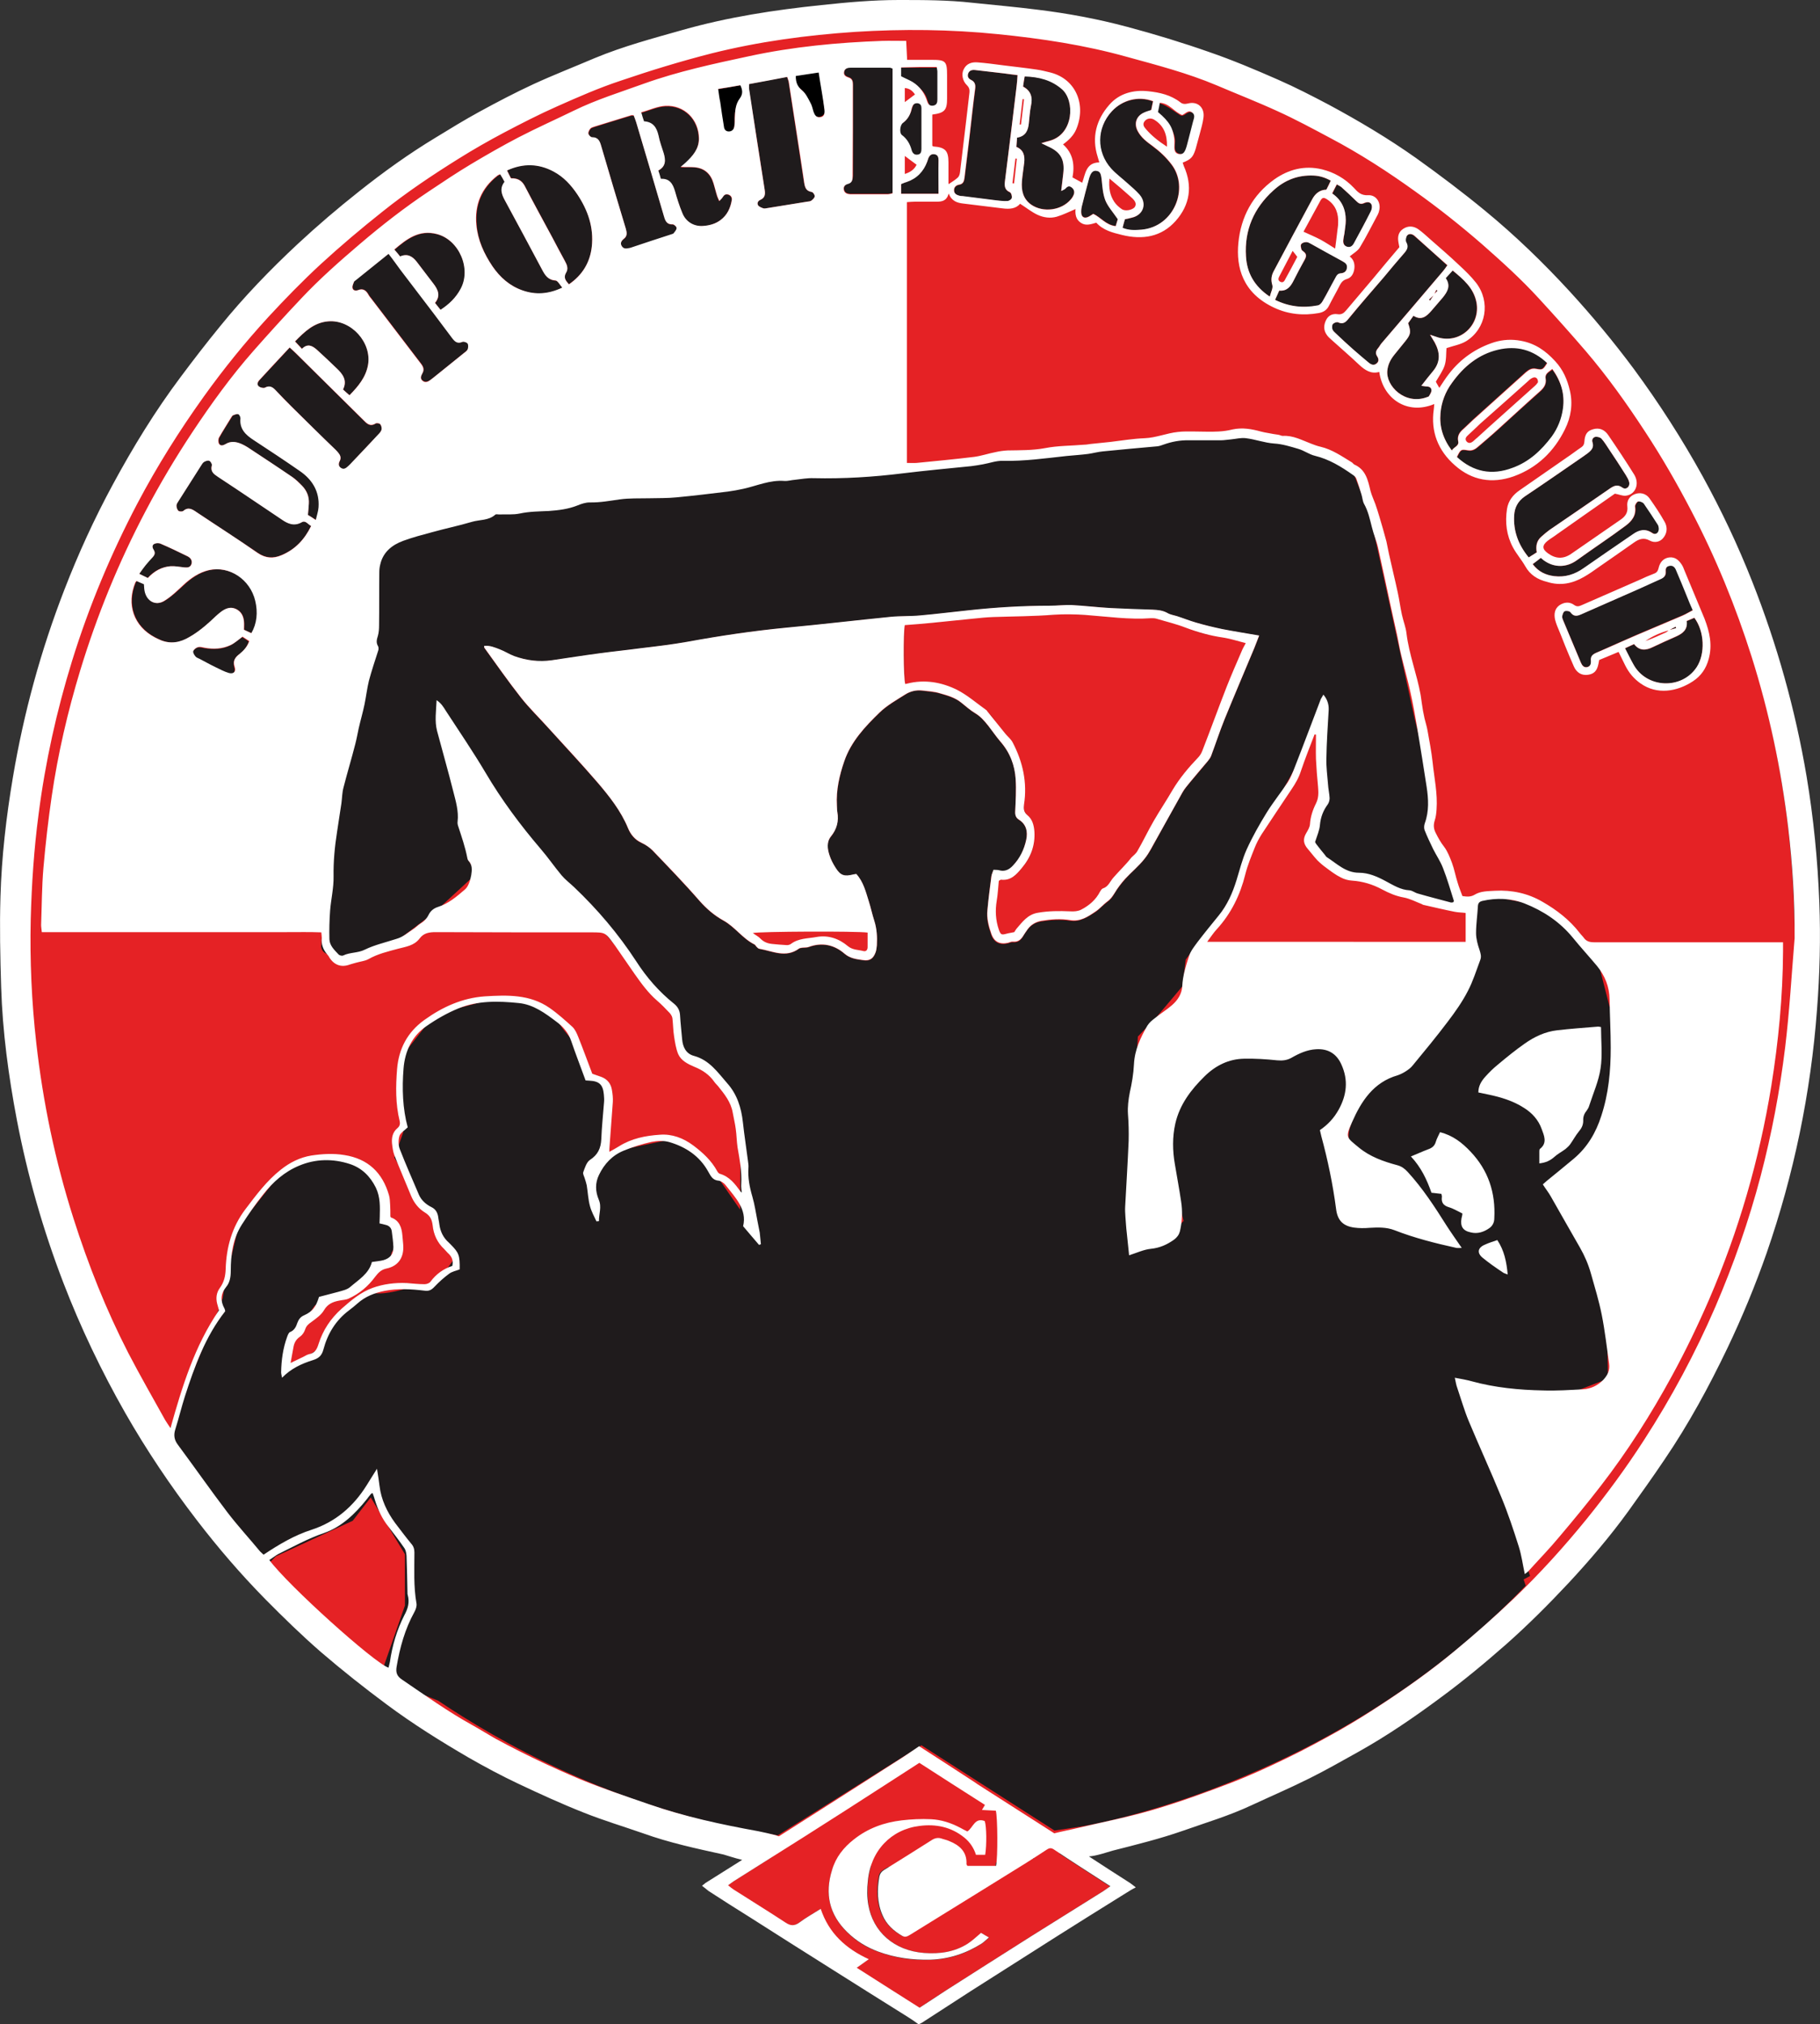 <svg version="1.1" id="Layer_1" xmlns="http://www.w3.org/2000/svg" x="0" y="0" viewBox="0 0 787.9 876.3" xml:space="preserve"><rect x="0" y="0" width="787.9" height="876.3" fill="#333333" stroke="none"/><style>.st1{fill:#1f1b1c}.st2{fill:#fff}</style><path d="M776.9 407.1C776.9 185.6 605 6 393 6S9.1 185.6 9.1 407.1c0 200.8 141.2 367.2 325.5 396.5l-17.1 10.8c-.8.5-1.5 1.1-2.5 1.8 1 .8 1.7 1.4 2.5 1.9 7.4 4.7 14.9 9.3 22.3 14.2 2.2 1.5 3.9 1.6 6.1 0 2.9-2.1 6-3.9 9.2-5.9 3.5 10.5 10.8 17.2 20.8 21.8-1.9 1.3-3.4 2.4-5.2 3.7 9.3 5.9 18.2 11.5 27.2 17.3 3.9-2.6 7.6-5 11.3-7.4 12.3-7.8 24.5-15.6 36.8-23.4 10.5-6.6 21-13.1 31.5-19.7.9-.6 1.8-1.2 3-2.1-7.6-4.9-14.8-9.6-21.9-14.2 180.9-32.6 318.3-197.2 318.3-395.3zM425 841.4c-6.7 4.3-14 6.7-22.1 7-7.8.3-15.4-.8-22.7-3.5-5.1-1.8-9.6-4.6-13.4-8.4-7.8-7.6-9.8-16.6-6.6-26.9.3-1 .7-1.9 1.1-2.8 5.2.4 10.5.8 15.8 1-.6 2-1.1 4.1-1.3 6.4-.3 3.4-.3 7 .2 10.4 1.9 11.5 11 19.8 24.2 20.8 6.6.5 13-.4 18.8-4 2-1.3 3.7-2.9 5.8-4.6 1 .6 2 1.2 3.4 2-1.3 1-2.2 1.9-3.2 2.6zm18.8-35c-6.9 4.3-13.8 8.6-20.8 12.9l-29.1 18c-1.1.7-2.1 1.4-3.6.6-3.8-2.2-6.8-5-8.6-9.1-2.3-5.4-2.3-11-1.3-16.6.2-1.3.9-2.1 2-2.8.7-.4 1.3-.8 2-1.2 2.8.1 5.7.1 8.5.1 8.5 0 17-.3 25.4-.9.1.1.2.2.2.4h12.4c.1-.4.1-.9.2-1.5 5.4-.6 10.7-1.2 16.1-2-1.1.7-2.2 1.4-3.4 2.1z" fill="#e52225"/><path d="M354.8 31.1l2.3 17c.1.5-.1 1.1-.6 1.6s-1 .8-1.7.9c-1 .1-1.7-.1-2.2-.6-.4-.6-1-1.8-1.5-3.6-.6-1.8-1.4-3.6-2.4-5.4-1.1-1.8-2.6-3.1-4.6-4.1l-.6-4.2 11.3-1.6zM321.2 36.8l.7 4.2c-1.6 1.5-2.7 3.3-3.2 5.3s-.7 4-.7 5.9-.1 3.2-.4 3.9c-.3.7-.9 1.1-1.9 1.3-.7.1-1.3 0-1.9-.3-.6-.3-.9-.8-1-1.3l-3-17 11.4-2z"/><path class="st1" d="M586.4 435.9h134.9v129.7H586.4z"/><path class="st1" d="M643.4 467.3c2.5-1.8 12.7-10.3 15.4-12.6 5.8-3.1 12.8-6.5 14-6.8 2 0 16.9-.3 16.9-.3h1.9l5.3-11.4-6-23.5-24-20.6-25.7-5-4.2 8.9v.7c.4 11 .9 15.1 1.6 16.8-.2 2-1.6 8.5-3.1 14l-17.4 22.8-.2.4c-3 5.6-6.6 11.9-7.5 13.1-1.1.6-4.6 1.8-6.9 2.7-7 2.6-8.6 3.1-9.2 4.8-.4.7-2 3-3.3 4.9-4.5 6.6-5.3 7.9-5.6 8.9 0 .2-.1.5-.3.8-1 2.9-1.8 5.9-.8 8.4.9 2.2 4.1 4 10.4 7 .7.3 1.3.6 1.5.7.3.2 1.3.8 9 3l1.3.4 1.2-.8c3.1-2.1 10.5-7.3 11.8-8.5.8-.8 4-3.9 6.1-5.9 1.4 1.2 3.2 2.5 4.7 3.3 1.6.8 10.3 7.7 12.5 10.1-.1 2.1.1 6.7 1.3 17.5.2 1.4.8 3.1 2 6.1 1.3 3.2 3 7.6 3.2 10.3.2 3.7 1.2 7.9 1.8 10.6.3 1.1.5 2 .5 2.2s-.1.7-.3 1.2L609.6 533l.4 1.2c-1.5-.6-3.6-1.3-4.4-1.6-.9-.3-2.9-.7-6.7-1.6-2.2-.5-4.7-1-7.1-1.6-3.9-.9-8.2-.7-11-.4-3.2-14.6-7.9-35.7-8.1-37.2 0-.4.4-1.4.9-2.4 1.9-2.3 4.2-5.3 4.6-6.7.4-.8 2.7-4.1 3.7-5.4.6-.8 1-1.4 1.3-1.8 1-1.5 1-3.9.3-12.5-.1-1.1-.2-1.9-.2-2.3 0-1.6-.8-2.9-1.4-3.9-.2-.3-.5-.8-.5-1-.4-1.2-1-2.9-11.3-5.5l-1.4-.4-1.2.9c-2.8 2.2-6.5 4.8-7.6 5.2-1.9.8-7.2 1.7-10.4.4-4.8-1.9-14.4-2-15.5-2h-.9l-22.7 15.1-6.1 28.5 8.1 30.5c-4 4.3-8.6 8.8-9.8 9.5-1.2.6-7.2 1.8-13.5 3 .2-2.1.3-4.8-.1-8.4-.7-7 2-57.3 3.6-83.9l7.8-8.1 11.6-13.8 1.3-11.4c4.9-6.7 10.5-14 11.6-14.9 1.5-1.1 5.3-7.3 11.3-18.4l7.5-19.8c4.8-8.2 19.8-34.1 20.7-37.7.5-1.9 4.3-11.3 7.7-19.5.5 6.5.8 23.7.8 39.5l-8 19.7 14.2 13.2 54.4 17-2.5-5.9s-7-16.5-7.8-18.7c-.5-1.2-1.4-2.5-2.5-4s-2.8-3.8-3-4.9c-.2-1.2.2-1.6.1-1.5l1.2-.9v-20.3l-6.6-27.3-19.2-87.7-8-20.3-1.1-.5c-4.4-2-19-8.5-22.2-9-2.7-.4-17.3-4.6-18.7-5.1-.6-.2-1.9-.6-17.3.3l-52 4.4-89.9 9.2-73.3 8.3c-33.2 3.7-84.2 9-88.5 8.7-3.6-.3-12 1.6-24.4 4.6-7.4 1.7-15 3.5-17.9 3.7-6.2.4-8.8 2.6-10.2 3.9-.1.1-.3.2-.4.3-3 1.4-7.5 9.8-7.5 11.9 0 1.3.4 30.2.4 34.1-5.7 22.6-15.3 59.1-17.3 63.1-1.4 1.8-2.4 7-5 54.2-.4 6.5-.7 12.7-.8 13.8-.2.9 0 1.9.6 2.7 2.1 2.9 11 3.1 11.1 3.1.7 0 1.9 0 21.2-7.6l15.8-11.9 18.3-16.9-1.1-2.1c-.1-.2-1.3-2.3-2.7-4.7 1.5-4.6 1.7-17.1-12.4-56.5l-.4-1.1c-.5-1.5-.7-4-.6-6.6l39.4 57.3 62.6 73.5c2.1 7 4.2 14.6 4.4 15.6 0 1.9 0 3.1 15.8 11.2l9.5 21.4-.2 37.3-14.1-20.4-15.8-10-16.7 3.5-16.3 4.2c.4-.5.8-.9 1.1-1.3 2.1-2.8 4.4-17.5 4.4-20.6 0-3.8-1.5-9-1.7-9.6l-.5-1.5-1.5-.5c-2-.6-4.3-1.5-5-2-.7-1.4-2.3-6.6-2.5-7.8 0-1.8-1.1-3.7-7.2-11.1-2-2.4-5.9-8.4-5.9-8.4l-.6-1-1.1-.3c-3.8-1-8.5-2.4-9.3-2.8-.8-.5-2.1-1.4-17.2-.8l-22.3 5.9-15 19.1 1.3 32.1-3.8 10.8 15.4 25.6 10.4 18.4-2.8 3.9-8.1 9.2-10.3-2.8.4 2.4c-3.5 1.1-11 2.8-14 1.8-1.5-.5-3.3-1.1-16.5 9.8l-.5.4-6.9 14.1-15.6 10.2 3.3-13.6 10.8-15.4 18.4-7.4 7.1-8.8 6.9-2.6.8-4c.7-1.1 1.9-3.4 1.9-5.5 0-2.2-1.1-5.4-1.3-6l-2.2-4.5-1.8-7.4-2.9-6.3-4.6-7.8-8.8-3.9-14.4.9-12.7 4.5-19.5 24.7-6 25.6-.8 5.3-1.4 4.2-2.2 5-21 51.8 41.1 57.3 6.5-6.5 33.3-15.4 7.8-10.1 14.8 24.6V695l-10.8 31 2.7 1.1c7.1 2.9 14.7 5.9 22.5 9.1 25.1 16.9 75.7 46.4 140.8 57.2l6.2 1.1 62.2-39 57.6 36.9 10-1.5s108.9-16 194-104.5l-.9-2.7 2.8-1.5-27.5-83c7.4 1.1 15.7 2.3 16.5 2.5.5.2 1.3.4 27.3 1.6h.6l16.8-6.5-.3-18.4-7.3-32.3L677 526l-8.3-18-2.3-9.9 4-6.8-6.7-13.3-10.1-5.7-10.7-.7c.1-.5.2-1.1.3-1.6-.4-.5-.1-2.1.2-2.7zM441.1 354.9c-1.4-.9-1.6-2.1-1.6-3.6.2-4.6.5-9.3.2-13.9-.3-6.1-2.5-11.6-6.6-16.3-1.9-2.2-3.5-4.7-5.3-6.9-1.6-2-3.2-3.9-5.5-5.3-2.2-1.3-4.2-3.1-6.2-4.7-2.7-2.2-6-3-9.2-4-2.4-.7-5-.8-7.6-1.2-2.7-.4-5.2.3-7.4 1.7-3.8 2.4-7.9 4.7-11.1 7.8-6.3 6.1-12.4 12.6-15.3 21.1-2.1 6.1-3.5 12.5-3.2 19.1.1 1 0 2 .2 2.9.6 4-.3 7.4-2.8 10.6-2 2.4-1.5 5.4-.6 8.1.6 1.9 1.6 3.8 2.7 5.5 2.1 3.3 3.8 3.9 7.7 2.8.4-.1.8-.2 1.2-.2 3.1 3.4 4.1 7.7 5.4 11.8.9 2.8 1.5 5.7 2.4 8.5 1.1 3.5 1.3 7 1.1 10.6-.1 1-.2 2-.5 2.9-1 2.8-2.5 4-5.4 3.5-2.8-.4-5.6-.7-8.1-2.8-4.5-3.9-9.7-5-15.5-2.9-.8.3-1.7.2-2.6.3-.5.1-1.2.1-1.6.4-5.7 4.2-11.4 1.1-17.1.1-.5-.1-.9-.6-1.3-.9-.3-.3-.5-.8-.9-1-5.2-2.6-8.4-7.6-13.5-10.4-3.8-2.1-7.2-5-10.2-8.4-6.6-7.5-13.5-14.7-20.4-21.9-1.3-1.4-3-2.5-4.8-3.3-2.9-1.3-4.7-3.6-5.8-6.3-3.1-7.6-8.1-13.9-13.3-19.9-6.9-8-14.1-15.6-21.1-23.4-4-4.4-8.3-8.6-12-13.3-5.5-7-10.6-14.3-15.8-21.5-.1-.1 0-.4-.1-.8 2.4-.3 4.6.6 6.8 1.5 2.1.8 4 2.1 6.2 2.9 5.3 1.9 10.7 2.6 16.3 1.8 6.9-1 13.7-2 20.6-3 5.9-.8 11.9-1.4 17.8-2.2 6.8-.9 13.6-1.6 20.3-2.8 14.2-2.6 28.4-4.8 42.8-6.1 15.1-1.4 30.2-3.2 45.3-4.7 4.2-.4 8.5-.2 12.7-.6 6.9-.6 13.8-1.5 20.7-2.2 11.8-1.3 23.6-2 35.4-2 3.1 0 6.3-.5 9.4-.3 5.6.3 11.2.9 16.8 1.3 6.1.4 12.1.6 18.2.7 2.3.1 4.5.2 6.6 1.5 1.2.7 2.7.8 4 1.3 2.8.9 5.5 2 8.3 2.8 3.7 1 7.5 2 11.3 2.8 5.1 1 10.2 1.8 16 2.8-.8 2-1.4 3.7-2.1 5.4-4.3 10.3-8.7 20.6-12.9 30.9-2.1 5.2-3.9 10.6-5.8 15.8-.3.8-.8 1.5-1.4 2.2-2.6 3.2-5.3 6.3-7.9 9.4-1.1 1.3-2.2 2.7-3.1 4.2-3.8 6.7-7.5 13.4-11.2 20.1-1.6 2.9-3.1 6-5.2 8.6-2.5 3.2-5.8 5.8-8.5 8.9-1.7 1.9-3.3 4-4.6 6.2-.8 1.4-1.7 2.6-3.1 3.6-1.8 1.3-3.3 3.1-5.2 4.4-3.3 2.1-6.6 4.3-10.8 3.7-4.2-.7-8.4-.4-12.6.3-2.5.4-4.5 1.6-5.9 3.6-.7 1-1.4 1.9-2 3-1 1.6-2.2 2.6-4.3 2.4-.7-.1-1.4.3-2.2.5-3.5.8-6-.4-7.2-3.8-1.2-3.4-2.1-6.9-1.7-10.5.5-4.9 1.1-9.7 1.7-14.5.1-.9.6-1.8.9-2.8.9.1 1.7 0 2.4.2 2.4.7 4.3-.2 5.9-1.9 3.1-3.2 5-7.1 5.9-11.4.8-3.7.1-6.8-3.1-8.8zM256.5 503.5c-.2 3.3-.4 6.8-.6 10.1-.7-2.8-1.2-5.3-1.3-6.7-.2-2.1.8-3.6 2-5l-.1 1.6zM488 79.4c1.8 1.6 3.6 3.1 5.2 4.9 3.4 3.9 1.7 8.8-3.3 10-1 .2-2.1.5-3 .7-.3 1.3-.6 2.3-1 3.7 2.9 1.2 5.6 1 8.2.8 14.3-1.3 20.6-18.1 13.1-28.1-2.4-3.2-5.2-5.8-8.3-8.1-2.4-1.8-4.9-3.6-6.4-6.4-1.8-3.3-.7-6.6 2.7-8.1 1-.4 2-.7 3.1-1.1.3-1.3.5-2.6.8-3.8-6.3-2.3-13.3-.6-17.9 4.4-6.6 7.2-6.8 17.6-.2 24.8 2.1 2.3 4.7 4.2 7 6.3zM80.7 276.5c3.9-2 7.3-4.7 10.5-7.6 1.5-1.4 3-2.9 4.6-4.1 1.9-1.4 4-2.3 6.4-1.2 2.3 1.1 3.3 3 3.5 5.5.1 1.2 0 2.4 0 3.5 1.3.6 2.3 1.1 3.4 1.5 2.3-4.1 2.9-9 1.7-14-2.2-9.2-11.2-15.2-20.1-13.3-4.3 1-7.9 3.5-11.1 6.5-2.6 2.4-5.2 4.9-8.3 6.8-3.8 2.3-7.7.2-8.5-4.2-.2-.9-.2-1.9-.3-3-1.1-.5-2.2-1-3.2-1.4-.3.3-.4.4-.5.6-4 9.6-.7 19 8.4 23.8l1.2.6c4 2.1 8.1 2.2 12.3 0zM415.7 84.9c.4.1.9.1 1.3.1 4.7.6 9.5 1.2 14.2 1.8 1.6.2 3.2.4 4.9.3.7 0 1.8-.8 1.9-1.3.2-.8-.2-2.2-.8-2.5-2.5-1.1-2.3-3-2.1-5.2 1.7-13.6 3.3-27.1 5-40.7.2-1.5.2-3 .4-4.8-2.1-.3-3.8-.5-5.6-.8L422 30.3c-1.3-.1-2.4.2-2.9 1.6-.4 1.3.3 2.1 1.3 2.7 1.8.9 2 2.3 1.8 4.1-.9 6.8-1.6 13.6-2.4 20.4-.7 6-1.5 12.1-2.2 18.1-.2 1.4-.6 2.5-2.2 2.8-1.5.3-2.4 1.1-2.3 2.6 0 1.5 1.3 2 2.6 2.3zM256.3 59.5c2.7 0 3.4 1.8 4 3.9 3.5 11.9 7 23.7 10.6 35.6.5 1.8.8 3.3-1 4.6-.9.6-1.5 1.7-.8 2.9.7 1.3 1.9 1.3 3.1 1 .3-.1.6-.1 1-.2 5.9-1.9 11.7-3.8 17.6-5.8.3-.1.7-.1.9-.4.5-.7 1.3-1.5 1.3-2.3 0-.6-1.1-1.6-1.7-1.6-2.8.1-3.3-1.8-3.9-3.9-3.9-13.4-7.9-26.8-11.9-40.2-.3-1-.7-2-1.1-3-.5 0-.8-.1-1.1 0-5.3 1.6-10.6 3.2-15.9 4.9-.6.2-1.4.4-1.7.8-.5.6-1 1.5-.9 2.2.1.5 1 1.5 1.5 1.5zM155.1 125.5c2.2-.8 3.5.2 4.5 2 .4.7.9 1.2 1.3 1.8l21.3 27.9c1.1 1.4 1.7 2.7.7 4.4-.7 1.1-1.1 2.3.2 3.2 1.1.8 2.3.3 3.3-.4.4-.3.9-.7 1.3-1 4.5-3.6 9-7.2 13.4-10.8.6-.5 1.3-1 1.5-1.6.2-.7.3-1.8-.1-2.4-.4-.5-1.6-1-2.2-.7-2.3 1-3.4-.2-4.6-1.8-2.6-3.5-5.2-6.9-7.8-10.4l-14.4-18.9c-1.7-2.2-3.3-4.5-5.2-7.1-5 4-9.6 7.8-14.3 11.5-.3.2-.6.4-.7.7-.3.9-.8 1.8-.6 2.6.2 1.3 1.4 1.4 2.4 1zM114.7 167.8c2-1 3.3-.2 4.6 1.1 2.3 2.3 4.5 4.7 6.8 7 6.3 6.3 12.7 12.5 19 18.7.5.5.9.9 1.3 1.4.9 1 1.4 2.2.7 3.6-.6 1.2-.7 2.3.6 3.1 1.3.8 2.3-.1 3.1-.9.5-.4.9-.9 1.4-1.4 3.9-4.1 7.7-8.2 11.6-12.3.6-.6 1.2-1.4 1.4-2.1.2-.7-.1-1.7-.6-2.3-.3-.4-1.5-.6-2-.3-2.4 1.5-3.8.1-5.3-1.5l-29.1-28.8c-.8-.8-1.7-1.6-2.8-2.6-4.4 4.8-8.7 9.4-13 14-.7.8-1.4 2-.3 2.9.6.4 1.9.7 2.6.4zM367.3 79.4c-1.2.4-2.2 1.2-1.9 2.6s1.4 1.8 2.7 1.9h16.3c.7 0 1.4-.2 2.1-.4v-54c-.5-.1-.9-.4-1.3-.4-5.5 0-11.1-.1-16.6 0-1.3 0-2.7.3-3.1 1.8-.3 1.5.8 2.1 2 2.5 1.5.5 1.8 1.7 1.8 3.1v39.4c-.1 1.7-.3 3-2 3.5zM331 81.9c.3 2 .4 3.6-1.8 4.6-1 .4-1.6 1.4-1 2.4.5.7 1.5 1 2.3 1.3.5.2 1.1 0 1.6-.1 5.8-.9 11.6-1.8 17.3-2.8.6-.1 1.4-.1 1.9-.5.6-.5 1.4-1.2 1.4-1.9 0-.6-.8-1.8-1.3-1.8-2.7-.4-3-2.3-3.4-4.4-2.2-14.4-4.4-28.7-6.6-43.1-.1-.7-.4-1.4-.7-2.3-5.6 1-11 2-16.5 3.1 0 .8-.1 1.5 0 2.1 2.3 14.4 4.6 28.9 6.8 43.4zM79.3 221.2c2.2-1.9 3.9-.8 5.8.5 8.8 5.9 17.8 11.7 26.5 17.6 3.4 2.3 6.8 2.5 10.4.9 5.8-2.4 9.8-6.6 12.7-12.6-1.5-.7-2.4-2.5-4.1-1.6-3.2 1.8-5.8.7-8.5-1.1-3.8-2.6-7.7-5.2-11.6-7.8-5.4-3.6-10.8-7.3-16.2-10.8-1.8-1.2-3.3-2.3-2.6-4.9.2-.6-.5-1.8-1.1-2-.6-.3-1.7.1-2.3.5-.6.4-1 1.1-1.4 1.8-3.2 5-6.4 10.1-9.6 15.1-.4.6-.9 1.4-.9 2 0 .8.3 1.8.8 2.2.4.5 1.7.5 2.1.2zM446.3 45.9c-.5 2.4-.6 4.9-.9 7.4-.3 3.1-1.4 5.7-5.1 6.2-.1 1.4-.2 2.7-.3 4 3.2 1.4 3.7 3.9 3.4 6.8-.3 2.7-.7 5.4-1 8.1-.3 4 .5 7.6 4 10.1 5.1 3.6 13.1 2.6 17.2-2.3.5-.7 1-1.4 1.3-2.2.4-1.3-.1-2.4-1.2-3.1-1-.7-1.8 0-2.5.7-.3.3-.8.5-1.8 1 .3-2.9.6-5.2.9-7.6.7-6-1.1-9.2-6.6-11.7-.8-.4-1.7-.8-2.9-1.4 1.6-.5 2.7-.8 3.8-1.1 10.2-2.9 10.8-17.2 5.2-22.2-4.7-4.2-10.1-5.4-16.2-5.6-.2 1.5-.4 2.8-.7 4.4 3.6 2 4.1 4.9 3.4 8.5zM285 58.8c.6 2.5 1.4 5 2.2 7.5 1 3 1.1 5.8-2.3 7.6.3 1.2.6 2.2 1.1 3.6 3.8-.1 5.1 2.3 6.1 5.3 1 3.2 2 6.4 3.2 9.5 1.5 3.8 5 5.9 9 5.6 2.7-.2 5.4-1 7.6-2.6 2.8-2.1 4.3-5.1 4.8-8.5.2-1.2-.3-2.1-1.5-2.5-1.1-.3-1.8.1-2.4 1.1-.3.6-.9 1-1.5 1.7-.4-1-.7-1.5-.9-2.1-.6-1.9-1-3.8-1.6-5.6-1.2-4-3.8-6.5-8.1-6.9-1.9-.2-3.9 0-6.1 0 .8-.7 1.5-1.2 2.1-1.8 3-2.9 5.8-5.9 5.8-10.5-.1-8.4-6.3-14.6-14.5-14.1-3.6.2-6.8 1.8-10.5 2.8.5 1.5.8 2.7 1.2 3.9 4.1.1 5.5 2.7 6.3 6zM227.1 80.3c3.9 7.5 8 14.9 12 22.4 1.8 3.4 3.7 6.9 5.5 10.3.9 1.6 1.5 3.3.5 4.9-1.4 2.2-.2 3.5 1.2 5.1 5.9-4 9.2-9.4 9.9-16.3.9-8.4-1.7-15.8-6.3-22.7-2.7-4-5.9-7.5-10.2-9.8-6.5-3.5-13.2-3.7-20.2-.5l1.7 3.4c2.6-.1 4.6.8 5.9 3.2zM213.3 115.4c3.3 4.8 7.5 8.4 13 10.4 5.7 2 11.2 1.6 17.2-1.2-1.1-1.3-1.9-3-2.9-3.1-3.3-.2-4.6-2.4-5.9-4.8-5.3-10-10.6-19.9-16-29.8-1.5-2.8-2.4-5.4-.1-8.1-.7-1.2-1.3-2.1-1.9-3.3-.6.3-1 .5-1.3.7-6.8 5.4-9.8 12.6-9 21.2.5 6.6 3.2 12.5 6.9 18zM180.4 113.3c2.4 3.1 4.7 6.3 7.1 9.3 2.1 2.7 3.4 5.4.9 8.6.8 1.1 1.6 2 2.4 3 3.6-2.4 6.5-5.2 8.6-8.9 4.9-8.7-.5-21.4-10.2-23.9-7.6-2-13 2.1-18.4 6.7.9 1.1 1.7 2 2.5 3 3.1-1.5 5.3-.1 7.1 2.2zM137.3 151.5c2.8 2.6 5.5 5.2 8.3 7.8 2.7 2.6 4.9 5.3 2.9 9.3 1 .9 1.9 1.7 2.8 2.5 3.8-3.9 7-7.7 8-13 1.8-9.8-7.2-19.9-17.1-19-6.2.5-10.3 4.5-14.4 8.7 1.1 1.1 1.9 2.1 3 3.2 2.4-2.5 4.5-1.3 6.5.5zM97.7 192.2c2.3-1.4 4.6-.9 6.9 0 .9.4 1.8.9 2.6 1.4 6.5 4.3 13 8.6 19.5 13 1.5 1 2.8 2.3 4.1 3.7 2.1 2.1 3.1 4.7 2.9 7.7-.1 1.6-.3 3.2-.4 4.9 1 .6 2 1.2 3.6 2.2.5-2.2 1.1-3.9 1.2-5.5.4-6.8-2.7-11.9-8.1-15.7-6.6-4.6-13.3-8.9-20-13.4-3.4-2.3-6.2-4.8-5.7-9.4.1-.6-.5-1.7-1-1.8-.7-.2-1.6.2-2.3.5-.3.1-.5.4-.6.7-1.8 2.9-3.7 5.8-5.4 8.9-.4.7-.4 2 0 2.7.5 1.1 1.7.7 2.7.1zM470.9 93.9c.8-.3 1.5-.9 2.4-1.4 3.3 1.5 5.6 4.9 9.7 5.3.3-1.2.7-2.4.9-3-2.2-3.2-4.4-5.5-5.4-8.2-1.1-2.8-1.2-6.1-1.6-9.2-.2-2.3-.6-3.2-2.1-3.6-1.5-.3-2.4.4-3.1 2.6-.1.2-.1.4-.2.6-1.1 4.1-2.2 8.2-3.2 12.3-.2.9-.3 1.9-.2 2.9.2 1.7 1.3 2.3 2.8 1.7zM103.6 283.2c1.8-1.4 3.3-3.1 4.1-5.5-1-.7-2-1.4-2.9-1.9-1.9 1.4-3.4 2.7-5.1 3.6-3.5 1.7-7.3 1.8-11.2 1.2-1-.2-2-.5-2.9-.3-.8.2-1.8 1-2.1 1.7-.2.5.3 1.6.8 2.2.4.6 1.2.8 1.9 1.2l6.9 3.6c1.9.9 3.7 1.9 5.7 2.5 2.1.7 3.3-.5 2.6-2.6-.7-2.8.3-4.3 2.2-5.7zM404.7 66.7c-1.4-.3-2.2.5-2.8 1.7-.2.5-.3 1-.5 1.5-1.7 4.3-4.6 7.3-8.9 8.8l-2.4.9v4.2h16.2V69.2c0-1.2-.3-2.2-1.6-2.5zM73.8 245.1c1.9-.1 3.9.3 5.8.5 1.4.1 2.7.2 3.2-1.4.5-1.3-.1-2.6-1.7-3.4-3.9-1.9-7.8-3.8-11.8-5.5-.8-.3-2-.2-2.7.2-1 .6-.7 1.7-.1 2.6.8 1.2.5 2.2-.5 3.1-1.1 1-2.1 2.2-3 3.4-.9 1.1-1.7 2.4-2.8 3.8 1.4.7 2.4 1.2 3.7 1.8 2.8-3.1 6.1-4.8 9.9-5.1zM579.1 139.5c-.5-.2-1.8.3-2.2.8-.4.6-.3 1.7-.1 2.4.3.7 1.1 1.3 1.7 1.9 2.5 2.3 4.9 4.6 7.4 6.8 2.2 1.9 4.4 3.9 6.7 5.7 1 .8 2.1 1.2 3.3.2 1-.9.9-2 .3-2.9-.9-1.4-.6-2.6.4-3.8.5-.6.9-1.3 1.3-1.8 8.9-10.4 17.7-20.8 26.6-31.2.7-.8 1.3-1.7 2-2.7-4.8-4.4-9.5-8.6-14.2-12.7-1-.9-2.4-1.2-3.2-.2-.6.6-.8 2.2-.4 2.9 1.1 2.1.3 3.4-1 4.9-3 3.4-5.9 7-8.8 10.4-5 5.9-10.1 11.7-14.9 17.6-1.5 1.6-2.6 2.8-4.9 1.7zM624.6 128.8c-1.6 1.9-3.3 3.8-4.9 5.7-2.1 2.5-4.3 4.4-7.8 2.2-.9 1.2-1.6 2.3-2.3 3.2 1.3 3.9 1.2 4.8-1.3 7.9-1.6 1.9-3.1 3.9-4.7 5.8-1.6 2-2.7 4.1-3 6.7-.8 6.7 7.7 15.2 17.2 11.6.3-.1.7-.2.8-.4.4-.8 1-1.7 1.1-2.5 0-1.1-.9-1.6-2-1.7-.7 0-1.3-.2-2.4-.3 1.9-2.4 3.4-4.4 5.1-6.4 3.4-4 3-8.1.6-12.4-.5-1-1.1-1.9-2-3.3 1.6.5 2.6.9 3.6 1.2 9.5 2.7 18.3-5.5 16.5-15.2-1.2-6.3-5.6-10-10.3-13.8-1 1.1-1.9 2.1-3 3.3 2.3 3.3.8 5.9-1.2 8.4zM669.2 164c.4 2.5-.8 4.1-2.5 5.6-6.1 5.4-12.1 10.9-18.1 16.4-2.8 2.5-5.7 5-8.6 7.5-1.3 1.1-2.6 1.9-4.4 1.6-3.1-.5-3.1-.5-4.8 2.9 7 6.5 15.1 8.1 24.1 4.9 7.3-2.6 12.5-7.6 17-13.6 2.7-3.5 4.2-7.6 4.8-12 .9-6.3-.8-12-4.6-17.2-1.5 1-3.3 1.8-2.9 3.9zM628.6 165.7c-2.9 4-4.6 8.4-5 13.2-.5 5.7 1 10.9 4.9 16.1 1-1.7 3.2-1.9 2.7-4.1-.5-2.3.6-3.9 2.3-5.4 1.3-1.1 2.5-2.4 3.8-3.6 7.7-7 15.5-13.9 23.2-20.9 1.3-1.1 2.6-1.9 4.4-1.5 2.8.6 2.9.4 4.8-2.5-6-5.8-13.2-7.7-21.3-5.8-8.4 2.2-14.8 7.5-19.8 14.5z"/><path class="st1" d="M620.9 127.6c.1-.1.1-.2.2-.4-.1.1-.2.2-.2.4l-.3.3.3-.3zM619.1 130.1l1.5-2.2c-.6.6-1.3 1.2-1.9 1.8.1.1.2.3.4.4zM621.9 125.5c-.3.6-.5 1.2-.8 1.7.4-.5.8-1 1.3-1.4-.2-.1-.4-.2-.5-.3zM549.7 128.4c.5-2 1.5-3.7 1.1-5-.7-2.3-.4-4.3.7-6.2 5.5-10.3 11.1-20.7 16.6-31 1.3-2.4 3.2-4.1 6.1-4.1.6-1.4 1.2-2.6 1.9-3.9-2.5-1.3-4.9-2.1-7.4-2.2-6.7-.3-12.5 1.9-17.5 6.5-8.4 7.7-12.5 17.1-11.8 28.4.4 7.2 3.5 13 10.3 17.5zM560 121.5c-1.3 2.6-2.9 4.6-6.2 4.3-.6 1.3-1.1 2.5-1.8 4 6.1 3.1 12.1 3.6 18.4 2.5.9-.2 1.8-1.1 2.3-2 1.8-3.2 3.5-6.5 5.3-9.7.6-1 1.1-2.1 2.5-2.3 1.4-.1 2.5-.8 2.7-2.4s-.9-2.3-2.1-2.9c-4.5-2.5-8.9-5-13.4-7.4-.7-.4-1.4-.8-2.1-.8-.8 0-1.8.3-2.2.9-.4.5-.1 1.6.1 2.3.1.4.5.7.9.9 1.5 1.1 1.2 2.3.4 3.7-1.7 2.9-3.3 5.9-4.8 8.9zM582.6 95.4c0 1.9-.4 3.9-.6 5.8-.1 1-.4 1.9-.4 2.9-.1 1.3.4 2.4 1.7 2.8 1.4.4 2.3-.4 2.9-1.5 2.5-4.6 4.9-9.2 7.3-13.8.4-.9.6-2.2.3-3-.6-1.3-2.1-1.1-3.2-.6-1.5.7-2.4.1-3.4-.9-2.1-2.1-4.2-4-6.4-6-.5-.5-1.2-.8-2-1.2-.7 1.3-1.3 2.5-2 4 4.1 2.7 5.7 6.8 5.8 11.5zM655.5 223.1c-.4 6.8 1.8 12.8 6.3 18.2 1.1-.7 2.2-1.4 3.4-2.2-.4-2.6-.1-5 2-6.8 1.2-1 2.3-2 3.6-2.9l25.8-17.7c1.9-1.3 3.5-2.3 5.8-.6 1.5 1.1 3.3-.4 2.9-2.3-.3-1.1-.9-2.2-1.5-3.2-2.4-3.8-4.8-7.5-7.3-11.2-1-1.5-2-3.1-3.2-4.5-.5-.6-1.7-.9-2.6-.8-1.1.2-1.6 1.3-1.3 2.3.8 2.4-.6 3.6-2.2 4.9l-2.1 1.5c-8.3 5.7-16.6 11.5-25 17.1-3 2-4.4 4.7-4.6 8.2zM703.8 227.6c-3.2 2.4-6.5 4.7-9.8 7-3.8 2.7-7.7 5.3-11.4 8-4.3 3.1-9.6 3.2-14 .1l-1.5-1.2c-1.1.9-2.2 1.6-3.5 2.7 2.5 3.3 5.6 4.8 9.3 5.2 4.8.6 9-.8 12.9-3.5 7.1-4.9 14.1-9.7 21.2-14.6 2.7-1.8 5.4-2.6 8.4-.6 1.4 1 2.8.1 2.9-1.6 0-.6-.1-1.4-.4-1.9-2-3.1-3.9-6.2-6.1-9.2-.4-.6-1.8-1.1-2.5-.9-.6.2-1.4 1.5-1.3 2.2.5 3.9-1.5 6.3-4.2 8.3zM684.4 265.9c-1.8.8-3.2 1-4.5-.9-.4-.5-1.8-.7-2.5-.5-.5.2-.9 1.3-1.1 2.1-.1.5.1 1.1.3 1.6l7.8 18.6c.5 1.1 1.2 2.2 2.7 1.9s1.8-1.5 1.7-2.8c-.2-1.9.8-2.7 2.3-3.4 5.9-2.6 11.7-5.2 17.6-7.8l19.8-8.4c1.5-.6 2.9-1.5 4.4-2.3-.9-2.2-1.7-4.2-2.6-6.2-1.5-3.7-3-7.4-4.6-11.1-.5-1.3-1.4-2.2-3-1.9-1.4.3-1.6 1.4-1.5 2.5.2 1.7-.7 2.6-2.2 3.2-3.2 1.4-6.3 2.9-9.5 4.3-8.4 3.8-16.7 7.4-25.1 11.1zM733.5 267.5c-1 .4-2.1.9-3.3 1.4.5 3.7-1.7 5.4-4.6 6.7-3.4 1.5-6.7 3-10.1 4.6-3.1 1.5-5.8 1.6-8.1-1.3-1.3.6-2.5 1.1-3.9 1.8 1.3 2.5 2.4 4.9 3.7 7.1 5.7 10.2 20.9 10.8 27.3 1.1 3.8-5.9 3.4-15.6-1-21.4z"/><path class="st1" d="M725.6 271.9l-.3-.6c-.9.5-1.7 1-2.5 1.4 1-.3 1.9-.5 2.8-.8zM722.5 272.9c.1-.1.2-.1.3-.2-.1.1-.2.1-.3.2 0-.1 0 0 0 0zM401.3 42.7c.6 1.9 1.1 3 1.4 3.3.3.3.8.5 1.4.5.9 0 1.5-.2 1.9-.5s.6-.8.6-1.3V29.3h-17.9v4.4c3.5.6 6.3 1.7 8.4 3.5 2.2 1.7 3.6 3.6 4.2 5.5zM392.4 61.2c.9 1.2 1.6 2.4 2 3.9.4 1.4.8 2.3 1.2 2.7.3.5.9.7 1.7.7.9 0 1.5-.3 1.8-.8s.4-1.4.4-2.7V47.1c0-.5-.1-1-.3-1.7s-.8-1-1.8-1c-.6 0-1.1.1-1.5.4s-.8 1.1-1.2 2.6c-.4 1.4-1.1 2.8-2 4-.9 1.3-2.2 2.1-3.8 2.5v4.9c1.4.5 2.6 1.3 3.5 2.4zM506.6 54.7c1.6 2.8 2.3 5.1 2.1 6.9s-.1 3 .2 3.7c.3.6.9 1 1.7 1.3.8.2 1.5.1 2.1-.2.6-.4 1-1.2 1.3-2.4l3.2-11.9c.2-.8.3-1.5.2-2.1s-.6-1.1-1.7-1.4c-.7-.2-1.4.1-2.3.7-.8.7-1.6.9-2.3.7l-5.1-3.4c-1.8-1.1-3.5-1.8-5.1-2.3l-1.1 4c3 1.5 5.2 3.6 6.8 6.4zM456.6 266.2c-1.1.1-2.2.1-3.3.2 1.1 0 2.2-.1 3.3-.2zM392.6 270.6c3.8-.3 7.5-.6 11.3-.9 1.2-.1 2.5-.2 3.7-.4-1.2.1-2.5.3-3.7.4-3.8.3-7.6.6-11.3.9zM487.7 267.8c-5.8-.3-11.6-1-17.4-1.4l-5.1-.3c1.7.1 3.4.1 5.1.3 5.7.4 11.5 1.1 17.4 1.4zM418.1 268.2c1.2-.1 2.4-.2 3.5-.4.8-.1 1.5-.1 2.3-.2-.8.1-1.5.1-2.3.2-1.2.2-2.4.3-3.5.4zM392 270.6c-.7 3.3-.6 23.2.2 25.5-.9-2.3-1-22.2-.2-25.5zM524.1 275.2c-3.5-.8-7-1.9-10.4-3.2-3.3-1.3-6.7-2.2-10.1-3.2 3.4 1 6.8 1.9 10.1 3.2 3.4 1.3 6.9 2.3 10.4 3.2zM520.6 325.9c-.4.7-.8 1.5-1.4 2.1.5-.6 1-1.4 1.4-2.1zM508 342.2c1.1-1.9 2.4-3.8 3.7-5.6-1.3 1.8-2.5 3.7-3.7 5.6-2.6 4.5-5.5 8.8-8.1 13.3-1.7 2.9-3.2 5.9-4.8 8.9 1.6-3 3.1-6 4.8-8.9 2.6-4.5 5.5-8.8 8.1-13.3zM433.5 380.8c-.3 0-.5.3-1 .5-.1.5-.1 1.1-.2 1.6 0-.5.1-1.1.2-1.6.5-.2.8-.5 1-.5zM467.3 394.2c-1.2.4-2.6.5-3.9.4h-.3.3c1.3.1 2.7 0 3.9-.4zM461.6 394.5c-4.1-.1-8.1 0-12.2.6-.2 0-.3.1-.5.1.2 0 .3-.1.5-.1 4.1-.6 8.2-.7 12.2-.6zM440.1 402.2c-.2.2-.3.4-.4.6.1-.2.2-.4.4-.6 1.9-2.2 3.6-4.5 6.1-5.9-2.5 1.4-4.3 3.7-6.1 5.9zM397.6 295.2c2-.2 4-.1 6 .1-2-.3-4-.3-6-.1zM427.4 307.6c.1.1.1.2.2.3 1.1 1.4 2.2 2.8 3.4 4.2-1.1-1.4-2.2-2.8-3.4-4.2 0-.1-.1-.2-.2-.3zM422.7 304zM432.5 402.5c-1.4-4.1-1.6-8.3-.9-12.5.1-.5.1-1 .2-1.4-.1.5-.1 1-.2 1.4-.7 4.2-.5 8.4.9 12.5.4 1.3.7 1.9 1.3 2-.6-.1-.9-.7-1.3-2zM435 380.8c3.3-.2 5.4-2.6 7.4-5 3.9-4.6 5.9-9.8 5.5-15.9-.2-2.7-.9-5.3-3-7-1.7-1.4-1.7-2.9-1.5-4.6.9-5.8.5-11.4-.9-16.8 1.4 5.4 1.8 11 .9 16.8-.3 1.8-.2 3.3 1.5 4.6 2.1 1.7 2.8 4.3 3 7 .4 6.1-1.7 11.3-5.5 15.9-2 2.5-4.1 4.8-7.4 5z"/><g><path class="st2" d="M787.6 390.5c-.7-18.2-2.5-36.4-5.5-54.4-4.9-29-12.8-57.2-23.6-84.5-6.2-15.7-13.4-30.9-21.5-45.6-8.9-16.1-18.8-31.5-29.7-46.3-8.7-11.7-18-22.9-27.8-33.6C668.1 113.7 656 102 643 91.3c-9.7-8-19.8-15.6-30-22.9-12-8.5-24.8-16.1-37.8-23.1-7.2-3.8-14.4-7.5-21.9-10.8-9.8-4.3-19.7-8.5-29.9-12-11.7-4.1-23.5-7.7-35.5-10.9-12.7-3.4-25.6-5.8-38.7-7.4-9.4-1.2-18.8-2-28.2-3C410.4 0 399.8 0 389.1 0c-11.2 0-22.3 1-33.5 2.2-20.3 2.1-40.5 5.2-60.2 10.8-12.7 3.6-25.5 7-37.8 12.1-8.9 3.8-17.9 7.3-26.6 11.3-8 3.7-15.8 7.8-23.5 12-6.4 3.5-12.6 7.3-18.8 11.1-11.6 7-22.6 14.9-33.3 23.4-9.1 7.2-17.9 14.7-26.5 22.7-11.9 11.1-23.2 22.8-33.5 35.5-5.9 7.2-11.6 14.6-17.2 22.1C67.1 178 57.5 193.7 48.7 210c-7.9 14.6-14.8 29.7-20.8 45.2-10.2 26.3-17.6 53.3-22.3 81.2C2.7 353.6.7 370.8.2 388.2c-.4 13-.1 26.1.3 39.1.6 19.4 3.2 38.5 6.8 57.5 4.6 24 11.3 47.5 20.1 70.4 7.5 19.5 16.5 38.3 26.8 56.4 9.2 16.1 19.6 31.6 30.9 46.3 9.2 12 19 23.4 29.6 34.2 7.9 8 15.9 15.8 24.3 23.1 9.2 7.9 18.8 15.5 28.5 22.7 11.3 8.4 23.3 15.9 35.5 23 7 4 14.1 7.8 21.3 11.2 9.3 4.4 18.7 8.7 28.3 12.5 8.5 3.4 17.2 6 25.8 9 11.4 4.1 23.1 6.6 34.9 9.2.8.2 4.9 1.6 8 2.3-5.3 3.3-10.6 6.7-15.9 10-.4.3-.8.7-1.5 1.2 1.1.9 2 1.6 2.9 2.3 5.8 3.8 11.7 7.5 17.6 11.2 12.1 7.7 24.2 15.4 36.3 23 10.7 6.8 21.5 13.5 32.3 20.3 1.6 1 3.2 2.1 4.7 3.2.6-.3 1.1-.5 1.4-.7 7-4.5 14-9.1 21-13.6 12.3-7.8 24.5-15.6 36.8-23.4 9.2-5.8 18.4-11.6 27.6-17.3 1.7-1 3.3-2.1 5-3.1.6-.4 1.3-.7 2.2-1.2-1.3-1-1.9-1.5-2.5-1.9-5.9-3.8-11.9-7.6-17.8-11.5 3.4-.2 8.4-2 10.3-2.5 10.2-2.6 20.4-5.1 30.4-8.6 9.9-3.5 20-6.5 29.6-11 8.4-3.9 17-7.6 25.4-11.8 7.2-3.6 14.2-7.6 21.2-11.5 12.3-6.9 24-14.9 35.3-23.3 9.8-7.2 19.2-15 28.3-23 9.5-8.4 18.5-17.4 27.2-26.7 9.2-9.9 17.9-20.1 25.8-31 5.3-7.4 10.6-14.8 15.7-22.4 10.4-15.3 19.2-31.5 27.2-48.2 6.4-13.4 12.1-27.2 17-41.2 11.8-34.1 19.1-69.2 21.8-105.3 1.2-15.5 1.6-31 1-46.6zM168.2 721.9c-5.9-1.8-43.5-35.6-51.6-46.6 1.4-.9 2.6-1.9 3.9-2.6 6.5-3.2 12.8-6.7 19.8-9.1 7.7-2.7 13.4-8.3 18.4-14.5.6-.8 1.2-1.6 1.8-2.3.1-.2.3-.2.8-.5.4 1 .7 2 1 3 1.3 4.2 3.1 8.1 5.8 11.5 2.4 3.1 4.8 6.2 7 9.4.6.9.8 2.2.9 3.3.2 5.4.3 10.8.4 16.3 0 .2 0 .4.1.6.9 3.2.1 6-1.5 8.9-3.2 6.3-5.2 13.1-6.2 20.1-.2.8-.4 1.7-.6 2.5zm312.5 94.6c-1.3.9-2.1 1.5-3 2.1-10.5 6.6-21 13.1-31.5 19.7-12.3 7.8-24.6 15.6-36.8 23.4-3.7 2.4-7.4 4.9-11.3 7.4-9.1-5.8-18-11.4-27.2-17.3 1.8-1.3 3.3-2.3 5.2-3.7-10-4.6-17.3-11.3-20.8-21.8-3.3 2.1-6.4 3.8-9.2 5.9-2.2 1.6-3.9 1.5-6.1 0-7.3-4.8-14.8-9.4-22.3-14.2-.8-.5-1.5-1.1-2.5-1.9 1-.7 1.7-1.3 2.5-1.8 10.1-6.4 20.2-12.7 30.3-19.1 12-7.6 24-15.3 35.9-23 4.6-3 9.3-6 14.1-9.1 9.5 6.1 18.9 12.2 28.4 18.2-.4.7-.8 1.3-1.3 2.2 2.2.1 4.1.2 6 .3.8 2.6.9 20.4.1 23.9h-12.4c-.2-.4-.4-.6-.4-.7.3-5.5-3.1-8.3-7.6-10.1-.9-.4-1.9-.6-2.8-.9-1.8-.7-3.3-.4-4.9.7-6.8 4.3-13.6 8.6-20.4 12.8-1.1.7-1.7 1.5-2 2.8-1 5.7-1 11.2 1.3 16.6 1.7 4.1 4.8 6.9 8.6 9.1 1.4.8 2.4.1 3.6-.6l29.1-18c6.9-4.3 13.9-8.6 20.8-12.9 3-1.9 6-3.8 9-5.8 1-.7 1.9-.9 3-.2 7.8 5.2 15.9 10.4 24.6 16zm292.1-363c-2.3 18.8-5.8 37.3-10.6 55.6-5.1 19.4-11.7 38.2-19.6 56.6-8.7 20.1-19 39.3-30.9 57.7-7.6 11.8-15.9 23.1-24.7 34-9.9 12.2-20.5 23.9-31.9 34.8-8.2 7.8-16.7 15.3-25.4 22.5-10.1 8.4-20.8 16-31.8 23.2-5.9 3.9-11.9 7.6-18 11.1-7.5 4.2-15 8.3-22.7 12-8 3.9-16.1 7.6-24.4 10.8-11 4.2-22.2 8.3-33.5 11.6-10.9 3.2-22.1 5.4-33.2 8-.6.2-7 1.5-9.7 2.2-1.3-.8-2.6-1.7-3.9-2.5-9.8-6.3-19.6-12.5-29.4-18.8-.6-.4-1.2-.9-1.9-1.3-7.6-5-15.3-9.9-23.3-15.1-2.5 1.7-4.8 3.3-7.1 4.8-5.9 3.8-11.9 7.6-17.8 11.4-11.9 7.6-23.8 15.2-35.8 22.8-2.4-.9-8.5-2.1-8.9-2.2-16-2.9-31.9-6.3-47.4-11.7-10.1-3.5-20.1-6.8-30-10.9-12.3-5.2-24.3-10.9-36.1-17.3-3.4-1.9-6.7-4-10.1-5.9-10.7-5.9-20.6-13-30.6-19.8-2.3-1.5-2.8-3.1-2.4-5.6 1.4-8.3 3.6-16.3 7.7-23.7.6-1.1 1.1-2.5.9-3.7-1.3-7.3-.9-14.7-.9-22.1 0-1.5-.4-2.7-1.4-3.8-2.4-2.9-4.7-6-7-9-3.5-4.8-6-10.1-6.7-16-.3-2.3-.6-4.5-1.1-7.4-1.8 2.8-3.1 5-4.5 7.2-5.7 9.1-13.4 15.8-23.8 19.2-7.5 2.4-14.2 6.4-20.8 10.8-.4-.4-1-.9-1.5-1.4-4.7-5.7-9.7-11.1-14.2-17-7.3-9.6-14.2-19.5-21.4-29.2-1.6-2.1-1.9-4.2-1.1-6.7 1.5-4.7 2.6-9.4 4.1-14.1 4.2-13 8.8-25.9 17.5-37-.1-.3-.1-.7-.3-1.1-1.8-3.3-1.8-6.3.7-9.4 1.6-1.9 2-4.3 2-7 0-7 .9-13.9 4.8-20 2.9-4.5 5.9-8.9 9.2-13 4.2-5.4 9.3-9.9 15.6-12.5 7.1-3 14.7-3.1 22-.7 5.1 1.7 8.7 5.2 11.2 10.2 2 4.2 1.8 8.4 1.7 12.7 0 .9-.1 1.9-.1 2.8 1 .2 1.8.4 2.5.6 1.6.3 2.6 1.3 2.8 2.8.3 2.3.6 4.5.7 6.8 0 3.1-1.3 4.8-4.3 5.7-1.5.4-3.1.5-5 .8-1.3 5.1-5.8 7.7-9.5 10.9-1.3 1.1-3.3 1.5-5 2-2.9.8-5.8 1.5-8.4 2.2-1.3 4.3-2.8 6.3-6.3 7.9-1.7.7-2.5 1.8-3.1 3.4-.5 1.6-1.3 3.2-3.1 3.9-.6.2-1 1.3-1.3 2.1-1.8 4.9-2.5 10.1-2.6 15.3 0 .7.2 1.3.4 2.4 3.9-4 8.5-6.1 13.3-7.6 2.6-.8 3.9-2 4.6-4.6 1.8-6.8 5.3-12.6 11-16.9 1.3-1 2.6-2 3.8-3.1 3.4-3 7.3-4.5 11.7-5.4 5.7-1.1 11.5-.8 17.2-.1 2 .3 3.1-.3 4.4-1.7 1.9-2 4-3.9 6.3-5.6 1.3-1 3.1-1.3 4.6-1.9.1-6.2-.4-7.2-3.8-10.7l-.9-.9c-2.4-2.1-3.7-4.8-4.1-7.9-.1-1.1-.4-2.1-.5-3.2-.3-1.9-1.1-3.4-3-4.3-2.2-1.1-4.2-2.8-5.3-5.2-2.8-6.6-5.7-13.1-8.3-19.8-.7-1.7-.7-4-.2-5.7.4-1.4 2.2-2.4 3.6-3.8-2.2-8.1-2.5-16.8-1.8-25.5.6-7.4 3.6-14 9.9-18.3 4.3-3 9-5.7 13.9-7.7 8.3-3.4 17.2-3.2 26-2.3 6.4.6 11.5 4.4 16.4 8.1 2.9 2.1 5.2 4.8 6.4 8.4 1.9 5.6 4.1 11.2 6.2 17 .4 0 1 .1 1.6.1 4.3.2 5.9 1.7 6.3 5.9.1 1.1.2 2.2.1 3.3-.4 5.4-1 10.8-1.2 16.2-.2 3.9-1.5 6.7-4.9 8.9-1.5 1-2.2 3.4-2.9 5.3-.3.8.5 2 .7 2.9.3.9.6 1.9.8 2.8.5 3 .6 6.1 1.4 9 .6 2.3 1.8 4.4 2.8 6.6.4 0 .7-.1 1.1-.1-.1-3.1 1.3-6.1-.1-9.3-1.5-3.6-1.6-7.2.1-10.7 2.3-4.8 5.8-8.5 10.7-10.5 3.9-1.6 8-2.9 12.1-3.8 2.5-.5 5.3-.6 7.7.1 7.1 2.1 13 6 16.7 12.6 1.1 1.9 1.9 3.9 4.6 4.1 1 .1 2.3 1 3 1.9 4.2 5.4 9.4 10.5 7.6 17.8 2.5 3 4.7 5.5 6.9 8.1.3-.1.5-.2.8-.3-.2-1.7-.3-3.3-.5-5-.3-1.7-.7-3.4-1-5.1-.7-3.5-1.2-7.1-2.2-10.5-1.2-4.1-2-8.2-1.7-12.5.1-1-.1-2-.2-2.9-.7-5.6-1.6-11.2-2.2-16.8-.7-6.3-2.5-12.1-6.8-16.9-4.1-4.7-7.7-10-14.3-11.8-3.5-.9-4.9-3.8-5.2-7.2-.3-3.5-.7-6.9-.9-10.4-.1-2.1-1-3.7-2.6-5-6.5-5.2-11.9-11.4-16.4-18.4-7.7-11.8-16.7-22.4-26.9-32.1-1.8-1.7-3.8-3.2-5.4-5.1-3.1-3.7-5.9-7.8-9.1-11.5-8.8-10.3-16.9-21.2-23.8-32.9-5.4-9.1-11.4-17.9-17.2-26.8-1-1.6-2-3.3-4-4.6-.2 4.7-.9 9 .2 13.3 2.3 8.7 4.8 17.3 7 26.1 1.1 4.3 2.4 8.6 1.9 13.1-.1.6 0 1.3.2 1.9 1.5 4.6 3.1 9.2 4 13.9.1.4.2.9.5 1.2 1.8 1.8 1.5 4.2 1.2 6.2-.4 2.2-1.2 5-2.8 6.3-3.5 3-7.1 6.1-11.6 7.5-1.9.6-3.3 1.8-4.1 3.5-.8 1.6-2 2.8-3.5 3.7-1.1.7-2 1.7-3.1 2.4-2.3 1.5-4.4 3.4-7.2 4.2-4.6 1.5-9.5 2.6-13.8 4.7-3 1.5-6.4 1.1-9.3 2.5-.5.3-1.7 0-2.1-.5-1.8-1.9-3.8-3.8-3.9-6.5-.1-4.1 0-8.3.3-12.4.4-5 1.6-9.9 1.5-14.9-.1-6.4.5-12.8 1.5-19.1.6-4.2 1.3-8.4 1.9-12.5.3-2.3.3-4.6.9-6.8 1.6-6.3 3.5-12.5 5.1-18.8.6-2.3 1-4.6 1.5-6.9.8-3.5 1.8-6.9 2.5-10.3.7-3.4 1.1-6.9 1.9-10.2 1.2-4.5 2.7-8.9 4.1-13.3.1-.5.1-1.2-.1-1.6-1-1.6-.6-3-.1-4.6.4-1.4.5-3 .5-4.5.1-7.6 0-15.2.1-22.8 0-1.2.1-2.4.4-3.5 1.2-5.4 5.1-8.5 10-10.3 4.1-1.5 8.3-2.6 12.4-3.7 5.7-1.6 11.6-2.8 17.3-4.5 3.4-1 7.2-.5 10.1-3.1.3-.3 1-.1 1.6-.1 3-.1 6.1.2 9-.4 4.2-.9 8.4-.9 12.6-1.1 4.2-.3 8.4-.8 12.4-2.4 1.7-.7 3.5-1.3 5.3-1.3 4.4.1 8.6-.7 12.9-1.3 4.2-.6 8.4-.4 12.7-.5 4-.1 8.1 0 12-.4 7.4-.7 14.8-1.6 22.2-2.5 2.2-.3 4.5-.7 6.7-1.2 5.9-1.3 11.5-3.9 17.8-3.4 1.5.1 3-.4 4.5-.5 2.7-.3 5.4-.8 8.1-.7 13 .3 25.8-.5 38.7-2.1 9.8-1.2 19.7-2.1 29.5-3.1 1.7-.2 3.4-.5 5.1-.8 2.9-.5 5.7-1.6 8.6-1.5 9.3.2 18.4-1.1 27.6-2.1 3.1-.3 6.3-.5 9.4-.9 2.1-.3 4.2-.9 6.4-1.1 7.9-.8 15.8-1.5 23.6-2.2.8-.1 1.7-.4 2.5-.7 3.6-1.3 7.3-2 11.2-1.9h13.7c1.5 0 3-.3 4.5-.4 2.1-.2 4.3-.8 6.4-.5 4.1.5 8 2 12.2 2.3 3.5.2 7 1.3 10.4 2.3 2.5.7 4.7 2.4 7.2 3 6.2 1.5 11.4 4.7 16.5 8.3.6.4 1.3 1 1.5 1.7.8 2.2 1.5 4.5 2.2 6.8.4 1.3.5 2.9 1.1 4 1.8 3.2 2.5 6.6 3.4 10.1.7 3 2 5.9 2.7 9 1.9 8.5 3.7 17 5.5 25.4.9 4.2 1.9 8.5 2.8 12.7.6 2.8 1 5.5 1.7 8.3 1.3 5.4 2.8 10.7 4 16.1 1.2 5.3 2.1 10.6 3 15.9 1.4 8.3 2.7 16.7 4 25 .8 5.3 1.1 10.6-.8 15.8-.3.9-.4 2-.1 2.9 1.1 2.8 2.4 5.5 3.7 8.2 1.4 2.8 3.2 5.4 4.3 8.3 1.8 4.6 3.2 9.4 4.7 14.2 0 .1-.2.4-.3.6-.3 0-.6.1-.9.1-4.8-1.3-9.6-2.5-14.4-3.9-1.2-.3-2.4-1.3-3.6-1.4-3.9-.2-7-2.2-10.2-3.9-3.7-2-7.5-3.7-11.7-3.7-5.8 0-9.6-4-14-6.8-.3-.2-.5-.7-.8-1-1.2-1.5-2.5-3-3.6-4.5-.4-.5-.6-1.1-.6-1 .9-2.8 1.9-5 2.1-7.3.3-3.4 1.4-6.3 3.4-9 .5-.7.8-1.8.8-2.7-.1-2-.6-4.1-.7-6.1-.3-3.7-.8-7.4-.7-11 .1-7 .6-14.1 1-21.1.1-2.4-.6-4.6-2.3-6.6-.4.8-.8 1.3-1.1 1.9-3.8 9.9-7.5 19.9-11.4 29.8-.8 2.1-1.7 4.3-2.9 6.2-2.9 4.4-6.3 8.6-9.1 13.1-3.2 5.2-6.2 10.5-8.7 16-1.9 4.2-3 8.8-4.4 13.3-1.7 5.5-4 10.8-7.7 15.3-3.1 3.8-6.2 7.6-9.1 11.4-1.4 1.9-3 3.9-3.7 6-1.4 4.3-2.8 8.7-3 13.3-.2 3.3-2 6-4.4 8.1s-5.1 3.7-7.5 5.7c-1.2.9-2.4 1.9-3.2 3.2-3 5.2-5.5 10.5-5.8 16.7-.2 4.1-.9 8.2-1.8 12.2-.6 3.1-1 6.2-.8 9.3.3 3.9.4 7.8.3 11.7-.4 9.4-1 18.9-1.5 28.3-.1 1.5 0 3 .1 4.5.2 2.4.3 4.7.6 7.1.3 3.2.7 6.4 1 9.6 3.4-1.1 6.4-2.5 9.4-2.8 3.9-.4 7-1.8 10.1-4 1.3-1 2.1-2.1 2.5-3.6 1-4.3 1.2-8.6.5-13-.8-5.4-1.8-10.7-2.7-16.1-1-5.8-1.1-11.7.2-17.5 1.9-8.3 6.8-14.7 12.7-20.5 4.8-4.7 10.5-7.5 17.1-7.6 4.8-.1 9.5.2 14.3.7 2.3.2 4.2 0 6.2-1.1 3.3-1.9 6.8-3.5 10.7-3.7 5.1-.3 8.8 1.9 10.9 6.6 3.1 6.8 2.3 13.3-1.2 19.6-2 3.6-4.7 6.5-8.1 8.8.2 1 .4 1.8.6 2.6 2.8 10.3 5 20.8 6.4 31.5.6 4.9 2.9 7.4 7.8 8.1 2.2.3 4.5.3 6.8.1 3.6-.2 7.2-.3 10.6 1 8.7 3.4 17.8 5.7 26.9 7.7.6.1 1.3 0 2.3 0-2.4-3.5-4.6-6.6-6.6-9.7-5.1-8.1-10.3-16.1-16.8-23.2-1.3-1.4-2.6-2.4-4.5-2.9-6-1.6-11.9-3.7-16.7-7.7-5.3-4.4-5.9-4.2-2.9-10.9 4-9.1 9.3-17.3 19.7-20.3 1.2-.4 2.4-1 3.5-1.7s2.2-1.5 3-2.5c5.2-6.3 10.4-12.6 15.3-19.1 3.2-4.2 6.3-8.6 8.7-13.3 2.2-4.2 3.6-8.8 5.3-13.3.6-1.5.2-2.8-.3-4.4-.8-2.3-1.5-4.8-1.5-7.3 0-3.9.6-7.8.8-11.7.1-1.3.7-1.9 1.9-2.2 6.2-1.4 12.4-1.2 18.3 1.1 8.1 3.2 15.2 7.9 20.8 14.7 3.4 4.2 7.1 8.2 10.6 12.4 3.4 4.2 5.3 8.9 5.4 14.4.1 7 .5 13.9.5 20.9 0 10-.9 19.9-4.1 29.6-2.3 7.2-6 13.5-11.8 18.4-3.9 3.3-7.9 6.5-11.8 9.7-.6.5-1.1 1-1.7 1.5 1.2 1.9 2.5 3.5 3.5 5.3 4.2 7.3 8.3 14.7 12.6 22.1 2 3.5 3.6 7.2 4.7 11.1 1.7 6 3.5 11.9 4.7 17.9 1.4 7 2.2 14.2 3.2 21.3.4 2.8-.7 5-2.6 7-2.4 2.4-5.3 3.8-8.7 4-5.7.3-11.5.7-17.3.5-10.4-.2-20.8-1.2-31-4-2.2-.6-4.5-1-7.2-1.5.4 1.8.6 3.2 1.1 4.5 1.6 4.7 3 9.6 4.9 14.2 4.6 11 9.6 21.9 14.1 32.9 2.9 7 5.3 14.2 7.6 21.5 1.2 3.8 1.7 7.7 2.6 11.9.6-.5 1.1-.8 1.5-1.2 4.5-5 9.2-9.8 13.5-15 6.1-7.2 12.1-14.5 17.9-22 11.6-15 21.7-30.9 30.8-47.6 5.9-10.8 11.2-21.8 16.1-33.1 12.8-29.7 21.7-60.4 26.9-92.3 3.1-19.3 5-38.8 5.1-58.4v-3.9h-81.8c-1.9 0-3.4-.4-4.5-2-.5-.7-1.2-1.3-1.7-2-4.4-5.7-10-10-16.1-13.5-6.3-3.7-13.3-5.2-20.6-4.8-3.1.2-6.2.1-8.8 1.7-1.7 1-3.2.9-5.3.6-.7-1.9-1.5-3.8-2.1-5.9-.9-2.8-1.4-5.7-2.4-8.4-.9-2.4-1.9-5-3.4-7-1.5-1.9-2.6-3.9-3.7-6.1-.9-1.8-1-3.4-.4-5.3.5-1.5.7-3.2.8-4.8.5-6.9-1-13.6-1.7-20.4-.5-4.6-1.4-9.2-2.2-13.7-.3-1.8-.9-3.6-1.3-5.3-.5-2.2-.9-4.4-1.2-6.7-.2-1.2-.3-2.4-.5-3.5-1.6-8.9-5-17.5-6.1-26.5-.3-2.8-1.4-5.4-2-8.2-.7-3.2-1.1-6.4-1.8-9.6-1.2-5.6-2.6-11.2-3.8-16.7-.4-1.8-.7-3.6-1.1-5.4-1-3.7-2-7.3-3.1-10.9-.5-1.8-1.1-3.5-1.7-5.3-.7-1.9-1.6-3.8-2.1-5.7-1.1-4.6-2-9.2-7-11.4-.4-.2-.6-.6-1-.9-4.3-2.6-8.5-5.6-13.6-6.8-1.4-.3-2.7-.8-4-1.3-4-1.5-7.9-3.7-12.4-3.4-.6 0-1.2-.4-1.9-.5-1.4-.2-2.8-.4-4.2-.7-1.2-.2-2.3-.4-3.4-.7-4-1.1-8-1.8-12.2-.9-2 .5-4 .8-6.1.9-3.5.2-7 0-10.4 0-2.4 0-4.8-.1-7.2.2-4.8.5-9.4 2.5-14.3 2.7-5 .2-9.9 1-14.8 1.6l-8.7.9c-.9.1-1.7.3-2.6.3-5.7.5-11.5.4-17.1 1.5-5.4 1-10.8.9-16.2 1-1.7.1-3.4.3-5.1.7-3.2.6-6.3 1.7-9.5 2.1-8.3 1-16.5 1.8-24.8 2.6-1.4.1-2.7 0-4.2 0V87.5c1.3-.1 2.4-.2 3.4-.2h9.5c2.3 0 4.3-.3 5.2-3.5 1.3 3.3 3.7 4 6.2 4.3l17.1 2.1c3 .4 5.8.2 7.6-2 2.7 1.7 5 3.6 7.6 4.8 2.6 1.2 5.5 1.6 8.3.8 2.7-.8 5.3-2.1 8.1-3.3-.2 2.4.2 4.6 2.4 6s4.4.5 6.6-.1c3 3.3 7 4.3 11.1 5.3 8.9 2.2 17.1.9 23.3-6.1 6.1-6.9 7.4-15 3.5-23.7-.2-.5-.3-1-.5-1.5 3.6-1.4 4.5-2.4 5.6-5.9l1.8-6.6c.6-2.3 1.3-4.6 1.6-7 .6-4.4-2.6-7.2-6.7-6.1-1.3.3-2.3.3-3.3-.5-4.1-3.2-9-4.3-13.9-4.8-6.4-.7-12.6.9-16.9 5.9-5.6 6.4-7.7 14-5 22.5.2.7.4 1.4.7 2.4-5.8.1-6 4.9-7.4 8.8-1.5-.8-2.7-1.5-4.2-2.3 1-5.4.3-10.4-4.1-14.3 2.6-1.9 4.6-3.9 5.7-6.5 4.4-10.4.1-21.7-11.1-24.6-2-.5-4-1-6.1-1.3-4.7-.7-9.5-1.2-14.2-1.8-3.8-.5-7.5-1-11.3-1.3-2.5-.2-4.8.5-6 3-1.1 2.1-.5 5.1 1.4 6.9 1 1 1.2 1.9 1.1 3.1-.5 4-.9 8-1.4 12-.9 7.5-1.8 15.1-2.7 22.6-.1.8-.4 1.8-1 2.3-1.2 1.1-2.6 1.9-3.9 2.8 0-.1-.1-.2-.1-.3v-9.1c0-5.1-1.4-6.5-6.5-6.9-.2 0-.3-.2-.5-.3V49.6c5.3-.7 6.4-1.9 6.4-6.9V32.6c0-6.1-.6-6.7-6.7-6.7h-10.6c-.1-3-.3-5.6-.4-8.2-3.7 0-7.1-.1-10.4 0-19.3.7-38.5 2.5-57.5 6.6-15.4 3.3-30.8 6.6-45.6 11.9-10.2 3.7-20.6 6.9-30.4 11.7-8 3.9-16.1 7.5-24 11.6-6.9 3.6-13.7 7.5-20.4 11.5-6.2 3.7-12.3 7.8-18.3 11.8-10.5 7-20.4 14.7-30 22.9-8.8 7.5-17.4 15.1-25.3 23.5-7 7.4-13.9 15-20.6 22.6-9.7 11-18.3 22.9-26.4 35.1-7.3 11-14.1 22.4-20.3 34.2-11.7 22.2-21.1 45.2-28.4 69.2-5.4 17.8-9.6 35.9-12.3 54.3-1.5 10.3-2.7 20.7-3.6 31.1-.7 8.2-.7 16.5-1 24.7 0 .9.2 1.9.3 3.1h106.1c5 0 9.9-.1 14.9.1.1 1.1.2 1.8.2 2.4-.3 2.8.6 5.1 2.4 7.2.4.4.7.9.9 1.3 2.1 3.3 5.2 4.4 8.9 3 .9-.3 1.8-.5 2.8-.8 1.8-.5 3.7-.7 5.2-1.5 4-2.3 8.4-3.3 12.8-4.5 3.4-.9 7-1.3 9.4-4.5 1.7-2.3 4.1-2.7 6.9-2.7 22.4.1 44.8.1 67.2.1 6.2 0 6.2 0 9.9 5 .2.3.4.5.6.8 2.8 4.1 5.7 8.2 8.5 12.3 2.9 4.1 5.8 8.1 9.6 11.4 2 1.7 3.8 3.6 5.6 5.5.5.6 1 1.4 1.1 2.2.3 2.6.3 5.2.7 7.7.4 2.6.8 5.4 1.8 7.8 1.3 2.9 4.2 4.3 7 5.5 3.5 1.4 6.5 3.4 8.7 6.6.4.6 1 1.1 1.5 1.7 2.8 3.5 5.6 6.9 6.4 11.5.4 2.3 1 4.7 1.3 7 .4 2.7.4 5.4.8 8.1.9 5.2 1.9 10.4 1.6 15.8-.1 1.2.1 2.5.2 3.7-.2-.1-.4-.2-.5-.4-2.4-3.3-4.8-6.5-9-7.7-.4-.1-.9-.7-1.1-1.1-2.5-4.6-6.2-8-10.3-11.1-4.4-3.3-9.3-5.1-14.5-4.7-6.2.4-12.3 1.6-17.7 5-1.3.8-2.7 1.6-4.2 2.4v-1.2l1.5-20.4c.1-1.7-.1-3.5-.4-5.2-.4-2.6-1.9-4.6-4.5-5.6-1.4-.5-2.8-1-4-1.4-2.1-5.5-4-10.8-6.1-16-.6-1.5-1.3-3.1-2.4-4.2-3.2-2.9-6.4-5.8-10-8.3-8.5-5.9-18.3-5.6-28-5-9.8.7-18.4 4.6-26.3 10.3-7.3 5.3-11 12.5-11.7 21.2-.6 7.5-.7 15 1.1 22.4.3 1.3.1 2.3-1 3.2-2 1.7-2.5 4-2.3 6.5.2 1.7.4 3.5 1 5.1 2.3 5.9 4.8 11.6 7.2 17.5 1.3 3.2 3.3 5.7 6.1 7.4 2.3 1.4 3 3.2 3.3 5.5.4 4 2 7.5 5 10.3.7.7 1.3 1.5 2 2.1 1.4 1.4 2 3 1.5 5.2-3.8 1.2-7 3.5-9.5 6.9-.5.6-1.6 1-2.5 1-2.6 0-5.2-.3-7.8-.5-5-.2-10 .4-14.7 2.1-5.2 1.9-9.3 5.4-13.4 9-4.8 4.3-8.1 9.3-10 15.3-.7 2.3-1.6 3.9-4.1 4.4-.9.2-1.8.8-2.6 1.2-1.6.8-3.3 1.6-5.4 2.6.5-2.6.8-4.6 1.2-6.6.3-2 1.1-3.6 2.9-4.8 1-.7 1.8-1.9 2.2-3.1.5-1.6 1.5-2.4 2.8-3.3 2-1.5 4.2-3 5.4-5.1 1.6-2.7 3.9-3.6 6.6-4.1 1.4-.3 2.9-.3 4.1-.9 4.6-2.1 8.4-5.3 11.4-9.4 1.4-1.8 2.6-3.1 5-3.6 4.7-1 7.2-4.3 7.2-9.1 0-1.7-.3-3.5-.4-5.2-.3-3.6-1.4-6.6-5-7.8-.1-.3-.2-.4-.2-.5 0-1.6 0-3.3-.1-4.9-.1-1.4-.1-2.8-.5-4.2-2.8-9.8-9.1-15.8-19.3-17.4-4.8-.8-9.6-.5-14.3.2-4.9.8-9.3 3-13.2 6.1-6.1 4.8-10.7 11-15.4 17.2-5.8 7.7-8.2 16.4-8.5 25.8-.1 3.1-.7 5.7-2.5 8.2-1.5 2-1.8 4.4-1.2 6.8.3 1 .6 2.1.8 2.9-10.6 15.5-15.9 32.9-21 51-1-1.5-1.7-2.5-2.3-3.5-5.4-9.7-10.9-19.3-16-29.1-9.6-18.7-17.3-38.1-23.7-58.2-7.9-24.8-13.2-50.2-16.1-76-2-17.7-2.8-35.5-2.4-53.4.4-15.2 1.4-30.4 3.4-45.5 2.9-22.6 7.8-44.7 14.5-66.4 7.3-23.6 16.8-46.3 28.3-68.2 8.5-16.1 18.1-31.4 28.7-46.2 8.6-12 17.9-23.5 27.9-34.4 7.3-7.9 14.8-15.6 22.7-22.9 8.6-7.9 17.6-15.5 26.8-22.8 10.5-8.4 21.7-15.9 33.1-23 6.4-4 12.9-7.7 19.5-11.2 7.6-4 15.2-7.9 23.1-11.4 9-4 18.1-8 27.5-11.1 12.9-4.4 26-8.4 39.3-11.8 20.4-5.1 41.2-7.9 62.1-9.3 20.6-1.3 41.3-1.1 61.9 1 18.8 1.9 37.5 4.7 55.7 9.8 13.1 3.6 26.2 7 38.8 12.3 8.9 3.8 17.9 7.3 26.6 11.3 7.7 3.5 15.1 7.5 22.6 11.5 12.9 6.8 25.1 14.7 36.9 23.2 10.1 7.2 19.8 14.9 29.1 23 8.4 7.4 16.7 14.9 24.3 23.2 6.9 7.5 13.7 15.1 20.4 22.9 9.4 11 17.8 22.8 25.7 34.9 7.3 11.1 13.9 22.6 20 34.3 10.6 20.3 19.2 41.3 26.1 63.1 7.6 24.1 12.8 48.7 15.8 73.8 1.9 16 2.9 32 2.8 48.1-1.3 15.7-2.2 31.5-4.1 47.3zM101.6 288.7c.7 2.1-.5 3.2-2.6 2.6-2-.6-3.8-1.6-5.7-2.5-2.3-1.1-4.6-2.4-6.9-3.6-.7-.3-1.5-.6-1.9-1.2-.5-.6-1.1-1.7-.8-2.2.3-.8 1.3-1.5 2.1-1.7.9-.2 1.9.1 2.9.3 3.8.7 7.6.5 11.2-1.2 1.7-.8 3.2-2.2 5.1-3.6.9.6 1.8 1.2 2.9 1.9-.8 2.4-2.4 4.1-4.1 5.5-2.1 1.6-3.1 3.1-2.2 5.7zm4-16.1c0-1.2.1-2.3 0-3.5-.2-2.4-1.2-4.4-3.5-5.5-2.4-1.1-4.5-.2-6.4 1.2-1.6 1.2-3.1 2.7-4.6 4.1-3.2 2.9-6.6 5.6-10.5 7.6-4.2 2.1-8.3 2.1-12.4 0l-1.2-.6c-9.1-4.8-12.4-14.2-8.4-23.8.1-.2.3-.3.5-.6 1 .5 2.1.9 3.2 1.4.1 1 .1 2 .3 3 .9 4.4 4.8 6.5 8.5 4.2 3-1.8 5.6-4.4 8.2-6.8 3.2-3 6.8-5.5 11.1-6.5 8.9-2 17.9 4 20.1 13.3 1.2 5 .7 9.9-1.7 14-.8-.4-1.9-.9-3.2-1.5zm-39-34.5c-.6-.9-.9-2 .1-2.6.7-.4 1.9-.5 2.7-.2 4 1.7 7.9 3.6 11.8 5.5 1.6.8 2.1 2.1 1.7 3.4-.6 1.6-1.9 1.5-3.2 1.4-1.9-.2-3.9-.6-5.8-.5-3.8.3-7 2-9.9 5.1-1.3-.6-2.3-1.1-3.7-1.8 1-1.4 1.8-2.6 2.8-3.8s2-2.3 3-3.4c.9-1 1.2-1.9.5-3.1zm18.5-16.4c-1.9-1.3-3.6-2.4-5.8-.5-.4.3-1.7.3-2.1-.1-.5-.5-.8-1.5-.8-2.2s.5-1.4.9-2c3.2-5 6.4-10.1 9.6-15.1.4-.6.8-1.4 1.4-1.8.7-.4 1.7-.8 2.3-.5.6.2 1.3 1.5 1.1 2-.7 2.6.8 3.7 2.6 4.9 5.4 3.5 10.8 7.2 16.2 10.8 3.9 2.6 7.7 5.2 11.6 7.8 2.6 1.8 5.3 2.9 8.5 1.1 1.7-1 2.7.9 4.1 1.6-2.9 5.9-6.9 10.1-12.7 12.6-3.7 1.6-7 1.4-10.4-.9-8.7-6.1-17.7-11.8-26.5-17.7zm48.2 1.2c.2-1.7.3-3.3.4-4.9.2-3-.9-5.6-2.9-7.7-1.3-1.3-2.6-2.6-4.1-3.7-6.4-4.4-13-8.7-19.5-13-.8-.5-1.7-1-2.6-1.4-2.3-1-4.6-1.4-6.9 0-1 .6-2.2 1-2.9-.1-.4-.7-.4-2 0-2.7 1.7-3 3.6-5.9 5.4-8.9.2-.3.4-.6.6-.7.8-.3 1.6-.7 2.3-.5.5.1 1 1.2 1 1.8-.5 4.6 2.3 7.2 5.7 9.4 6.7 4.4 13.4 8.8 20 13.4 5.4 3.7 8.6 8.9 8.1 15.7-.1 1.7-.7 3.3-1.2 5.5-1.4-1-2.4-1.6-3.4-2.2zm-7.2-47c-2.3-2.3-4.6-4.6-6.8-7-1.3-1.4-2.6-2.2-4.6-1.1-.6.3-1.9 0-2.6-.5-1.1-.9-.5-2.1.3-2.9 4.2-4.6 8.5-9.2 13-14 1.1 1 2 1.8 2.8 2.6l29.1 28.8c1.5 1.5 2.9 3 5.3 1.5.4-.3 1.6-.1 2 .3.5.6.7 1.6.6 2.3-.2.8-.8 1.5-1.4 2.1-3.8 4.1-7.7 8.2-11.6 12.3-.4.5-.9.9-1.4 1.4-.9.8-1.8 1.7-3.1.9-1.3-.8-1.2-2-.6-3.1.7-1.4.2-2.5-.7-3.6-.4-.5-.9-1-1.3-1.4-6.4-6.1-12.7-12.4-19-18.6zm61.4-53.3c-2.4-3.1-4.7-6.2-7.1-9.3-1.8-2.3-4-3.7-7.2-2.3-.8-1-1.5-1.9-2.5-3 5.4-4.6 10.7-8.7 18.4-6.7 9.7 2.5 15.1 15.2 10.2 23.9-2 3.7-4.9 6.5-8.6 8.9-.8-1-1.5-1.9-2.4-3 2.6-3.1 1.3-5.8-.8-8.5zm-14.1-5.7l14.4 18.9c2.6 3.5 5.2 6.9 7.8 10.4 1.2 1.6 2.3 2.8 4.6 1.8.6-.2 1.8.2 2.2.7.4.6.3 1.7.1 2.4-.2.6-.9 1.2-1.5 1.6-4.5 3.6-8.9 7.2-13.4 10.8-.4.3-.9.7-1.3 1-1 .8-2.2 1.3-3.3.4-1.2-.9-.8-2.1-.2-3.2 1-1.7.4-3-.7-4.4l-21.3-27.9c-.5-.6-1-1.2-1.3-1.8-1-1.8-2.3-2.9-4.5-2-1 .4-2.2.2-2.4-.9-.2-.8.3-1.8.6-2.6.1-.3.4-.5.7-.7 4.6-3.7 9.3-7.5 14.3-11.5 1.9 2.4 3.5 4.7 5.2 7zm-14.1 41.2c-1 5.3-4.2 9.1-8 13-1-.8-1.8-1.6-2.8-2.5 2-4-.2-6.8-2.9-9.3-2.7-2.6-5.5-5.3-8.3-7.8-2-1.8-4.1-3-6.6-.5-1-1.1-1.9-2-3-3.2 4.1-4.2 8.2-8.2 14.4-8.7 10-.8 19 9.3 17.2 19zm59.3-71.3c5.4 9.9 10.7 19.9 16 29.8 1.3 2.5 2.6 4.6 5.9 4.8.9.1 1.8 1.8 2.9 3.1-5.9 2.8-11.5 3.2-17.2 1.2-5.5-1.9-9.7-5.6-13-10.4-3.7-5.5-6.4-11.4-7-18-.8-8.6 2.1-15.8 9-21.2.3-.3.7-.4 1.3-.7.7 1.1 1.3 2.1 1.9 3.3-2.2 2.8-1.3 5.4.2 8.1zm82.2-14.4c4.3.4 6.9 2.9 8.1 6.9.6 1.9 1 3.8 1.6 5.6.2.6.5 1.2.9 2.1.6-.7 1.2-1.1 1.5-1.7.6-1 1.3-1.4 2.4-1.1 1.2.4 1.7 1.3 1.5 2.5-.6 3.4-2 6.4-4.8 8.5-2.2 1.7-4.8 2.4-7.6 2.6-4 .3-7.5-1.8-9-5.6-1.3-3.1-2.3-6.3-3.2-9.5-.9-3-2.2-5.5-6.1-5.3-.4-1.4-.7-2.5-1.1-3.6 3.4-1.8 3.2-4.6 2.3-7.6-.8-2.5-1.7-4.9-2.2-7.5-.8-3.4-2.2-5.9-6.3-6.2-.4-1.2-.8-2.4-1.2-3.9 3.7-1 6.9-2.6 10.5-2.8 8.1-.4 14.4 5.8 14.5 14.1 0 4.6-2.7 7.6-5.8 10.5-.6.6-1.3 1.1-2.1 1.8 2.2.2 4.1 0 6.1.2zm10.1-33.9c3.3-.5 6.4-1 9.6-1.6 1 2.1 1.2 3.8-.3 5.8-1.8 2.4-2 5.4-2.1 8.4 0 1.2 0 2.4-.2 3.6-.2 1.3-1 2.2-2.4 2.2-1.3 0-2-.9-2.1-2.1-.6-3.5-1.1-7.1-1.6-10.6-.4-1.8-.6-3.6-.9-5.7zm-23.6 54.7c.6 2.1 1.1 4 3.9 3.9.6 0 1.7 1 1.7 1.6 0 .8-.8 1.6-1.3 2.3-.2.2-.6.3-.9.4-5.9 1.9-11.7 3.8-17.6 5.8-.3.1-.6.2-.9.2-1.2.3-2.4.3-3.1-1-.7-1.2 0-2.2.8-2.9 1.8-1.3 1.5-2.8 1-4.6-3.6-11.8-7.1-23.7-10.6-35.6-.6-2.1-1.2-3.9-4-3.9-.6 0-1.5-1-1.6-1.6-.1-.7.4-1.6.9-2.2.4-.4 1.1-.6 1.7-.8 5.3-1.6 10.6-3.3 15.9-4.9.3-.1.6 0 1.1 0 .4 1 .8 2 1.1 3 4 13.5 8 26.9 11.9 40.3zm-31.1 13.6c-.8 6.8-4 12.2-9.9 16.3-1.4-1.6-2.5-2.9-1.2-5.1 1-1.6.4-3.3-.5-4.9-1.9-3.4-3.7-6.9-5.5-10.3-4-7.4-8.1-14.9-12-22.4-1.3-2.4-3.3-3.3-5.9-3.2-.6-1.1-1.1-2.2-1.7-3.4 7-3.2 13.7-3 20.2.5 4.3 2.3 7.5 5.8 10.2 9.8 4.6 6.9 7.2 14.3 6.3 22.7zm91.9-28.1c.3 2.2.7 4 3.3 4.4.6.1 1.3 1.2 1.3 1.8 0 .7-.8 1.4-1.4 1.9-.5.4-1.2.4-1.9.5-5.8.9-11.6 1.9-17.3 2.8-.5.1-1.1.2-1.6.1-.8-.3-1.9-.7-2.3-1.3-.6-1 0-2 1-2.4 2.2-1 2.1-2.7 1.8-4.6-2.3-14.5-4.5-28.9-6.7-43.4-.1-.6 0-1.2 0-2.1 5.5-1 10.9-2 16.5-3.1.3 1 .6 1.6.7 2.3 2.2 14.4 4.5 28.8 6.6 43.1zm-3.6-45.8c3.3-.5 6.4-1 9.9-1.5.5 3.1.9 5.8 1.4 8.6.4 2.5.8 4.9 1.1 7.4.2 2.2-.3 3.1-1.7 3.3-1.8.3-2.5-.9-3-2.3-.4-1.3-.7-2.8-1.4-4-1-1.9-2-4-3.6-5.3-2-1.7-2.7-3.4-2.7-6.2zm24.7 3.8c0-1.4-.2-2.6-1.8-3.1-1.2-.4-2.3-1-2-2.5.3-1.6 1.8-1.8 3.1-1.8h16.6c.4 0 .8.2 1.3.4v54c-.7.1-1.4.4-2.1.4H368c-1.3-.1-2.4-.5-2.7-1.9-.3-1.5.6-2.3 1.9-2.6 1.7-.5 1.9-1.8 1.9-3.3.1-13.3.1-26.5.1-39.6zm37.1 47.2h-16.2v-4.2c.8-.3 1.6-.7 2.4-.9 4.4-1.5 7.3-4.5 8.9-8.8.2-.5.3-1 .5-1.5.5-1.2 1.3-2 2.8-1.7 1.3.3 1.6 1.3 1.6 2.5-.1 4.8 0 9.6 0 14.6zm-14.6-8.6v-7.8c1.6 1.2 3.3 2.5 5.1 3.8-.9 1.9-2.5 3.2-5.1 4zm9.7-31.4c-1.1-3.5-3.1-6.4-6.3-8.4-1.5-.9-3.3-1.6-5-2.5v-3.8c2.7-.1 5.2-.1 7.8-.2h7.6c.1.8.3 1.4.3 2v12c0 1.3-.2 2.4-1.7 2.7-1.6.3-2.3-.6-2.7-1.8zm-5.3-3c-1.5 1.1-2.8 2.1-4.4 3.3v-6.1c2.2.2 3.4 1.3 4.4 2.8zm-5.2 12.3c2-1.5 3.2-3.5 3.7-5.9.1-.4.2-.8.4-1.2.4-1.1 1.2-1.5 2.3-1.4 1.2.2 1.6 1 1.6 2.1v17.6c0 1.2-.2 2.3-1.5 2.5-1.4.3-2.3-.5-2.7-1.8-.7-2.7-2-5-4.3-6.7-1.1-.9-.8-4.3.5-5.2zm178.8 275.4c.2 4 .5 8 .9 12 .2 2.5.3 4.8-.9 7.2-1.4 2.8-2.4 5.8-2.6 9-.1 1.3-.9 2.6-1.6 3.8-1.5 2.5-1.3 4.6.6 6.8 1.4 1.6 2.7 3.4 4.2 5 1.2 1.2 2.5 2.3 3.9 3.3 2 1.5 4 3 6.2 4.1 1.5.8 3.2 1.3 4.9 1.4 4.6.3 8.9 1.6 13 3.8 3 1.6 6 2.9 9.4 3.5 2.7.5 5.3 1.9 7.9 2.9.2.1.4.3.6.3 4.5 1 9 2.1 13.6 3 1.5.3 3.2.3 4.7.5v12.5H522.6c1.5-2 2.7-3.9 4.2-5.5 6.2-6.8 10.1-14.8 12.3-23.7 1-4 2.6-7.8 4.1-11.6.8-2 1.8-3.9 3-5.8 4.3-6.5 8.6-13 12.9-19.4 1.7-2.5 3.2-5.1 4.1-8 1.8-5.3 3.9-10.6 5.9-15.8.2 0 .4.1.6.1 0 3.5-.1 7.1 0 10.6zm-149.3-294c-1.1-.5-1.7-1.4-1.3-2.7.5-1.4 1.6-1.7 2.9-1.6l12.9 1.5c1.7.2 3.4.5 5.6.7-.1 1.8-.2 3.3-.4 4.8-1.6 13.6-3.3 27.2-5 40.7-.3 2.2-.4 4.1 2.1 5.2.6.3 1 1.7.8 2.5-.1.6-1.2 1.3-1.9 1.3-1.6.1-3.2-.1-4.9-.3-4.7-.6-9.5-1.2-14.2-1.8-.4-.1-.9 0-1.3-.1-1.3-.3-2.6-.8-2.7-2.3-.1-1.5.9-2.4 2.3-2.6 1.6-.3 2-1.4 2.2-2.8.7-6 1.5-12.1 2.2-18.1.8-6.8 1.5-13.6 2.4-20.4.3-1.8 0-3.2-1.7-4zm25 18.7c.3-2.5.4-5 .9-7.4.8-3.6.2-6.5-3.4-8.4.2-1.7.4-2.9.7-4.4 6.1.2 11.5 1.5 16.2 5.6 5.6 5 5 19.3-5.2 22.2-1.1.3-2.2.6-3.8 1.1 1.3.6 2.1 1 2.9 1.4 5.4 2.4 7.3 5.6 6.6 11.7-.3 2.3-.5 4.7-.9 7.6 1-.5 1.5-.7 1.8-1 .7-.8 1.5-1.4 2.5-.7 1.1.7 1.6 1.8 1.2 3.1-.3.8-.7 1.6-1.3 2.2-4 4.8-12 5.9-17.2 2.3-3.5-2.5-4.3-6.1-4-10.1.2-2.7.7-5.4 1-8.1.3-2.9-.2-5.5-3.4-6.8.1-1.3.2-2.6.3-4 3.7-.6 4.8-3.1 5.1-6.3zm-4 .6c.4-3.7.9-7.4 1.3-11 .2 0 .4 0 .6.1-.4 3.6-.9 7.3-1.3 10.9h-.6zm-1.2 14.8c-.4 3.6-.8 7.1-1.2 10.7-.2 0-.4-.1-.7-.1.4-3.6.9-7.1 1.3-10.7l.6.1zm68.2-8.4c-.6-4.9-2.1-7.6-7.1-11.8.3-1.2.5-2.5.8-4 4.2.2 6.2 4 9.7 5.3 1.5-.7 2.7-2.4 4.3-1.1 1.6 1.2.6 2.8.3 4.2-.8 3.3-1.7 6.5-2.5 9.7-.2.7-.4 1.5-.7 2.2-.5 1.2-1.2 2.1-2.7 1.9-1.6-.2-2.1-1.3-2.1-2.8 0-1.2.1-2.4 0-3.6zm-3.2 3.2c-3.7-2.4-6.6-4.7-9.1-7.6-.9-1-1.6-2.1-.6-3.4s2.8-1.6 4.3-.6c4.1 2.6 5.5 6.4 5.4 11.6zm-6.8-15.9c-1.1.4-2.1.6-3.1 1.1-3.4 1.5-4.5 4.8-2.7 8.1 1.5 2.8 3.9 4.6 6.4 6.4 3.1 2.3 5.9 4.9 8.3 8.1 7.5 10 1.2 26.8-13.1 28.1-2.7.2-5.4.4-8.2-.8.3-1.3.6-2.4 1-3.7 1-.2 2-.4 3-.7 5-1.1 6.7-6.1 3.3-10-1.6-1.8-3.4-3.3-5.2-4.9-2.3-2.1-4.9-4-7-6.3-6.5-7.2-6.4-17.6.2-24.8 4.6-5 11.6-6.8 17.9-4.4-.3 1.2-.5 2.5-.8 3.8zm-12.8 42.9c-1.2-.8-2.4-1.9-3.2-3.1-1.9-2.8-2.5-6.1-2.1-10.1 3.5 2.9 6.4 5.4 9.3 8 2.1 1.8 2.5 3.1 1.6 4.4-1 1.2-4.1 1.9-5.6.8zm-8.7-13c.3 3.1.5 6.3 1.6 9.2 1.1 2.7 3.2 5 5.4 8.2-.2.6-.5 1.8-.9 3-4.2-.4-6.5-3.8-9.7-5.3-.9.5-1.6 1.1-2.4 1.4-1.5.6-2.6 0-2.8-1.6-.1-.9 0-2 .2-2.9 1-4.1 2.1-8.2 3.2-12.3.1-.2.1-.4.2-.6.7-2.1 1.7-2.9 3.1-2.6 1.4.2 1.8 1.2 2.1 3.5z"/><path class="st2" d="M495.5 371.7c2.1-2.6 3.5-5.7 5.2-8.6 3.8-6.7 7.4-13.4 11.2-20.1.8-1.5 2-2.8 3.1-4.2 2.6-3.2 5.3-6.3 7.9-9.4.5-.7 1.1-1.4 1.4-2.2 2-5.3 3.7-10.6 5.8-15.8 4.2-10.3 8.6-20.6 12.9-30.9.7-1.7 1.3-3.4 2.1-5.4-5.8-1-10.9-1.8-16-2.8-3.8-.8-7.6-1.7-11.3-2.8-2.8-.8-5.5-1.9-8.3-2.8-1.3-.4-2.8-.6-4-1.3-2.1-1.2-4.3-1.4-6.6-1.5-6.1-.2-12.2-.4-18.2-.7-5.6-.3-11.2-1-16.8-1.3-3.1-.1-6.3.3-9.4.3-11.8 0-23.6.7-35.4 2-6.9.7-13.8 1.6-20.7 2.2-4.2.4-8.5.2-12.7.6-15.1 1.5-30.2 3.3-45.3 4.7-14.4 1.4-28.6 3.5-42.8 6.1-6.7 1.2-13.5 2-20.3 2.8-5.9.8-11.9 1.4-17.8 2.2-6.9.9-13.7 2-20.6 3-5.6.8-11 .1-16.3-1.8-2.1-.8-4.1-2.1-6.2-2.9-2.1-.8-4.3-1.8-6.8-1.5 0 .4 0 .7.1.8 5.2 7.2 10.3 14.5 15.8 21.5 3.7 4.7 8 8.8 12 13.3 7.1 7.8 14.3 15.5 21.1 23.4 5.2 6.1 10.2 12.4 13.3 19.9 1.1 2.7 3 5 5.8 6.3 1.7.8 3.5 2 4.8 3.3 6.9 7.2 13.9 14.4 20.4 21.9 3 3.4 6.4 6.3 10.2 8.4 5.1 2.8 8.3 7.8 13.5 10.4.4.2.6.7.9 1 .4.4.8.9 1.3.9 5.7 1 11.4 4.1 17.1-.1.4-.3 1-.3 1.6-.4.9-.1 1.8 0 2.6-.3 5.7-2.1 11-1 15.5 2.9 2.4 2.1 5.2 2.4 8.1 2.8 2.9.4 4.4-.7 5.4-3.5.3-.9.4-1.9.5-2.9.2-3.6 0-7.2-1.1-10.6-.9-2.8-1.5-5.7-2.4-8.5-1.3-4.1-2.3-8.4-5.4-11.8-.4.1-.8.1-1.2.2-4 1-5.6.5-7.7-2.8-1.1-1.7-2.1-3.6-2.7-5.5-.9-2.7-1.3-5.7.6-8.1 2.6-3.2 3.5-6.6 2.8-10.6-.2-1-.1-1.9-.2-2.9-.4-6.6 1.1-13 3.2-19.1 2.9-8.5 9-15 15.3-21.1 3.2-3.1 7.3-5.4 11.1-7.8 2.2-1.4 4.8-2 7.4-1.7 2.5.3 5.1.4 7.6 1.2 3.2.9 6.5 1.8 9.2 4 2 1.6 4 3.4 6.2 4.7 2.3 1.4 3.9 3.3 5.5 5.3 1.8 2.3 3.4 4.7 5.3 6.9 4.1 4.7 6.2 10.2 6.6 16.3.3 4.6 0 9.3-.2 13.9-.1 1.5.2 2.7 1.6 3.6 3.2 2 3.9 5.2 3.2 8.6-.9 4.3-2.8 8.2-5.9 11.4-1.6 1.7-3.5 2.6-5.9 1.9-.7-.2-1.5-.1-2.4-.2-.3 1-.8 1.9-.9 2.8-.6 4.8-1.3 9.7-1.7 14.5-.4 3.6.5 7.1 1.7 10.5s3.7 4.6 7.2 3.8c.7-.2 1.5-.6 2.2-.5 2 .2 3.3-.8 4.3-2.4.6-1 1.3-2 2-3 1.5-2 3.4-3.1 5.9-3.6 4.2-.7 8.4-1 12.6-.3 4.3.7 7.6-1.5 10.8-3.7 1.9-1.2 3.3-3 5.2-4.4 1.4-1 2.2-2.2 3.1-3.6 1.3-2.2 2.9-4.3 4.6-6.2 2.7-2.9 5.9-5.5 8.4-8.7zm-119.9 32v6.3c0 1.1-.6 2-1.8 1.7-2.2-.6-4.6-.4-6.7-2.1-3.9-3.3-8.5-4.9-13.6-4-3.8.7-7.8.5-11.1 3-.5.4-1.4.6-2.1.5-2-.1-4.1-.3-6.1-.5-1.9-.2-3.5-.8-4.9-2.2-.9-1-2.2-1.6-3.4-2.5 2.4-.7 45-.9 49.7-.2zM482 379.9c-1.5 1.7-2.2 4-4.6 4.7-.5.2-.9.9-1.2 1.4-1.8 3.5-4.7 6-8.2 7.8-1.4.7-3.1.8-4.7.7-4.7-.2-9.3-.2-13.9.6-4.5.7-6.8 4-9.4 7-.3.4-.6.9-.9 1.4-1.3.3-2.4.4-3.4.7-2.2.6-2.5.4-3.3-1.8-1.4-4.1-1.6-8.3-.9-12.5.5-2.9.6-5.8.9-8.6.4-.2.7-.5 1-.5 4.2.5 6.6-2.2 8.9-5 3.9-4.6 5.9-9.8 5.5-15.9-.2-2.7-.9-5.3-3-7-1.7-1.4-1.7-2.9-1.5-4.6 1.5-9.5-.5-18.5-4.9-26.9-.7-1.4-2.1-2.5-3.1-3.7-2.6-3.3-5.3-6.5-7.9-9.8-.1-.2-.2-.4-.4-.5-4.2-3-8.2-6.5-12.7-8.8-6.7-3.3-14-4.6-21.5-2.7-.3.1-.6.1-.9.2-.8-2.4-.9-22.3-.2-25.5 4-.3 7.9-.6 11.9-1l17.7-1.8c2.9-.3 5.8-.6 8.7-.7 8.8-.3 17.6-.3 26.3-1 4.6-.3 9-.2 13.6.1 9.5.7 18.9 2.1 28.5 1.4.7 0 1.5 0 2.2.2 4.3 1.3 8.6 2.3 12.7 3.9 5.3 2 10.7 3.5 16.3 4.3 3.2.5 6.2 1.5 9.7 2.4-.7 1.3-1.4 2.5-1.9 3.8-2.2 5.1-4.4 10.1-6.4 15.2-3.6 9.2-6.9 18.4-10.5 27.6-.4 1.1-1.1 2.2-1.9 3-4.1 4.3-7.9 8.8-11 14-2.6 4.5-5.5 8.8-8.1 13.3-2.5 4.3-4.6 8.8-7.1 13.1-.6 1.1-1.7 1.9-2.6 2.8-2.3 3-5.2 5.7-7.8 8.7z"/></g><path class="st2" d="M677.5 185.8c2.6-5.2 3.5-11 2.1-16.8-1.1-4.7-2.9-8.9-6.3-12.6-4.2-4.6-8.8-7.8-15-8.9-3.8-.7-7.6-.5-11.3.6-7.9 2.5-14.6 7.1-19.7 13.7-1.5 1.9-2.8 4-4.2 6.1-.6-1.1-1.2-2-1.5-2.7 1.4-2.4 3-4.6 3.8-7 .8-2.5.6-5.2.8-7.5 2.9-1 6-1.5 8.5-3 8.7-5.4 10.7-17 4.3-25.3-2.2-2.8-4.8-5.3-7.4-7.7-4-3.8-8.2-7.4-12.3-11-1.7-1.5-3.4-3.1-5.2-4.4-2.1-1.5-4.5-1.7-6.7-.2-2.1 1.4-2.4 3.5-2 5.8.1.7.3 1.5.4 2.1-3.9 4.6-7.7 9.1-11.4 13.6-3.9 4.6-7.7 9.1-11.6 13.7-1 1.2-2 2-3.8 1.7-2.1-.3-3.9.5-4.9 2.5-1.1 2.2-1.2 4.4.3 6.5.5.7 1.1 1.3 1.8 1.9 4.1 3.7 8.3 7.3 12.3 11.1 2.5 2.3 5.1 4 8.6 3 1.6 11.6 12.1 18.8 23.8 13.9-.1 1-.1 1.7-.2 2.3-1.4 9.7 1.9 17.9 9.1 24.2 7.4 6.6 16.1 8.1 25.5 4.8 10.2-3.7 17.5-10.8 22.2-20.4zm-80.8-35.2c-1.1 1.2-1.4 2.4-.4 3.8.6 1 .7 2.1-.3 2.9-1.1 1-2.3.6-3.3-.2-2.3-1.9-4.5-3.8-6.7-5.7-2.5-2.2-5-4.5-7.4-6.8-.6-.6-1.4-1.2-1.7-1.9-.3-.7-.3-1.8.1-2.4.4-.5 1.6-1 2.2-.8 2.3 1.1 3.5-.1 4.8-1.8 4.9-6 10-11.8 15-17.6 2.9-3.5 5.8-7 8.8-10.4 1.3-1.5 2.2-2.8 1-4.9-.4-.7-.1-2.3.4-2.9.9-1 2.3-.6 3.2.2 4.7 4.2 9.3 8.4 14.2 12.7-.7 1-1.3 1.9-2 2.7-8.8 10.4-17.7 20.8-26.6 31.2-.5.6-.8 1.3-1.3 1.9zm25.6-24.8c-.4.5-.9 1-1.3 1.4.3-.6.5-1.2.8-1.7.2.1.4.2.5.3zm-1.7 2.1c-.5.7-1 1.4-1.5 2.2-.2-.1-.3-.3-.5-.4.7-.6 1.3-1.2 2-1.8zm-.2 32.7c-1.7 2-3.2 4-5.1 6.4 1 .1 1.7.3 2.4.3 1.2 0 2 .6 2 1.7 0 .8-.6 1.7-1.1 2.5-.1.2-.5.3-.8.4-9.5 3.6-18-4.8-17.2-11.6.3-2.6 1.4-4.7 3-6.7 1.6-1.9 3.1-3.9 4.7-5.8 2.5-3.1 2.6-4 1.3-7.9.7-.9 1.4-2 2.3-3.2 3.5 2.2 5.7.2 7.8-2.2 1.6-1.9 3.3-3.8 4.9-5.7 2-2.5 3.6-5 1.3-8.4 1.1-1.2 2-2.2 3-3.3 4.7 3.9 9.1 7.6 10.3 13.8 1.8 9.8-7 17.9-16.5 15.2-1-.3-2-.7-3.6-1.2.8 1.4 1.4 2.3 2 3.3 2.3 4.3 2.6 8.4-.7 12.4zm8.1 34.4c-3.9-5.2-5.4-10.4-4.9-16.1.4-4.8 2.1-9.3 5-13.2 5-7 11.4-12.3 19.9-14.3 8.1-1.9 15.2 0 21.3 5.8-1.8 2.9-2 3-4.8 2.5-1.8-.4-3.1.4-4.4 1.5-7.7 7-15.5 13.9-23.2 20.9-1.3 1.2-2.5 2.4-3.8 3.6-1.7 1.4-2.8 3-2.3 5.4.4 2-1.8 2.3-2.8 3.9zm37.3-29.5c-.3.4-.8 1.1-1.4 1.6-5.1 4.6-10.2 9.1-15.3 13.7-3.2 2.8-6.3 5.7-9.4 8.5-.6.5-1.2 1-1.7 1.5-1 .9-2.1 1.4-3.1.3-.9-1.1-.2-2 .7-2.8 1.8-1.6 3.5-3.3 5.2-4.9 6.9-6.1 13.8-12.2 20.7-18.4.6-.6 1.3-1.2 2.1-1.5 1.2-.5 2.3.3 2.2 2zm-35.1 32.3c1.6-3.3 1.7-3.4 4.8-2.9 1.8.3 3.2-.5 4.4-1.6 2.9-2.5 5.8-4.9 8.6-7.5 6-5.4 12-11 18.1-16.4 1.7-1.5 2.9-3.1 2.5-5.6-.4-2.1 1.5-2.9 2.9-4.1 3.8 5.3 5.5 10.9 4.6 17.2-.6 4.3-2.2 8.4-4.8 12-4.5 6-9.8 11-17 13.6-9 3.4-17 1.8-24.1-4.7zM659.8 479.6c3.5 2.2 6.2 5.2 7.6 9.1 1 2.8 2.6 6-.7 8.6-.3.2-.3.8-.3 1.2v5.1c2.8-.3 4.7-1.2 6.5-2.8 1.4-1.3 3.2-2.2 4.8-3.4.7-.6 1.4-1.2 2-2 1.3-1.8 2.4-3.9 3.8-5.6 1.2-1.4 1.9-2.8 1.9-4.7-.1-1.6.4-3 1.4-4.2.5-.7 1-1.5 1.2-2.3 1.7-5.3 4.1-10.6 4.9-16.1.9-5.8.2-11.9.2-17.9-.5-.1-.9-.2-1.3-.2-5.9.5-11.9.9-17.8 1.6-5.1.6-9.8 2.8-14 5.8-4 2.8-7.8 5.9-11.5 9-2 1.6-3.9 3.5-5.6 5.4-1.6 1.8-2.9 3.9-2.9 6.7 1.5.3 2.9.6 4.3.9 5.3 1.1 10.7 2.7 15.5 5.8zM575.3 132.4c1.5-3 3.2-5.9 4.7-8.9.7-1.3 1.4-2.2 3-2.7 2.1-.6 3-2.4 3.3-4.4.3-2.2-.3-4.1-2-5.4 1.7-1.4 3.5-2.4 4.4-3.9 2.8-4.6 5.2-9.5 7.8-14.3.3-.6.5-1.2.6-1.8.8-3.4-1.4-6.7-4.8-6.5-3 .2-4.5-1.3-6.2-3.2-3.8-4-8.5-6.7-13.8-8-7.5-1.8-14.5 0-20.7 4.4-9.3 6.7-14.4 16.1-15.5 27.5-1 10.5 1.8 21.6 15.5 28 6.2 2.9 12.7 3.5 19.4 2.3 2-.4 3.4-1.3 4.3-3.1zm3.4-52.6c.8.5 1.5.8 2 1.2 2.2 2 4.3 3.9 6.4 6 1 1 1.9 1.6 3.4.9 1.1-.5 2.6-.7 3.2.6.4.8.2 2.1-.3 3-2.3 4.6-4.8 9.2-7.3 13.8-.6 1.1-1.5 1.9-2.9 1.5s-1.8-1.5-1.7-2.8c.1-1 .3-1.9.5-2.9.2-1.9.6-3.9.6-5.8 0-4.7-1.7-8.7-5.9-11.6.7-1.4 1.3-2.6 2-3.9zm.6 16.9c0 1-.2 1.9-.3 2.9-.3 2.5-.6 5.1-1 8-2.1-1.3-4.2-2.7-6.4-3.9-2.3-1.2-4.7-2.2-7.3-3.4 2.4-4.3 4.8-8.9 7.3-13.4.9-1.6 1.6-1.5 3.2-.4 3.6 2.5 4.7 6.1 4.5 10.2zm-27.8 20.5c-1.1 2-1.4 3.9-.7 6.2.4 1.3-.6 3-1.1 5-6.7-4.5-9.9-10.3-10.3-17.5-.7-11.3 3.4-20.8 11.8-28.4 5-4.6 10.7-6.8 17.5-6.5 2.5.1 4.9.8 7.4 2.2-.6 1.4-1.2 2.6-1.9 3.9-2.9.1-4.8 1.7-6.1 4.1-5.6 10.3-11.1 20.7-16.6 31zm10.1-6c-1.7 3.3-3.4 6.4-5.1 9.5-.4.8-.9 1.9-2.2 1.3-1.2-.6-.9-1.6-.4-2.5 1.8-3.5 3.7-7.1 5.7-10.9.9 1.1 1.4 1.8 2 2.6zm8.8 21c-6.2 1.2-12.3.6-18.4-2.4.7-1.5 1.2-2.7 1.8-4 3.3.3 4.9-1.7 6.2-4.3 1.5-3 3.1-6 4.7-8.9.8-1.4 1.1-2.6-.4-3.7-.3-.3-.8-.6-.9-.9-.2-.8-.5-1.8-.1-2.3.4-.6 1.4-.9 2.2-.9.7 0 1.4.4 2.1.8 4.5 2.5 8.9 5 13.4 7.4 1.2.7 2.3 1.3 2.1 2.9s-1.2 2.3-2.7 2.4-1.9 1.2-2.5 2.3c-1.8 3.2-3.4 6.5-5.3 9.7-.4.8-1.3 1.8-2.2 1.9zM685.6 249.8c2.3-1.3 4.4-2.8 6.5-4.3 5.1-3.5 10.2-7.1 15.2-10.6 2.1-1.5 4.2-2.4 6.9-.9 2.2 1.2 4.6.5 5.9-1.2 1.7-2.1 1.8-4.6.6-6.8-2-3.6-4.3-7-6.7-10.4-1.6-2.1-4.2-2.6-6.5-1.6s-3.3 2.9-3 5.3c.3 2.6-.9 4.2-2.7 5.5-7.2 5-14.5 10-21.7 15-3.4 2.3-6.7 2.1-10-.3-2.5-1.8-2.6-3.4-.1-5.4 1.3-1 2.7-1.8 4-2.8 8.4-5.9 16.9-11.9 25.1-17.6 1.7.3 3 .9 4.4.9 4.3-.2 6.5-4.9 4-9.1-3.6-5.8-7.4-11.5-11.3-17.2-1.5-2.2-3.7-3.3-6.5-2.5-2.5.7-3.6 2.1-3.8 5.4-.1 1.1-.4 1.8-1.3 2.4-2.1 1.4-4 2.9-6.1 4.3-6.9 4.8-13.7 9.5-20.6 14.3-2.9 2-4.9 4.5-5.5 8.1-.9 5.9-.2 11.5 2.6 16.7 1.5 2.8 3.7 5.3 5.3 8.1 2.1 3.8 5.4 5.8 9.5 6.8 5.7 1.8 10.9.7 15.8-2.1zm-23.8-8.5c-4.5-5.5-6.7-11.4-6.3-18.2.2-3.4 1.6-6.1 4.6-8.2 8.4-5.6 16.7-11.4 25-17.1l2.1-1.5c1.6-1.2 3-2.5 2.2-4.9-.4-1 .2-2.1 1.3-2.3.8-.1 2 .2 2.6.8 1.2 1.3 2.2 3 3.2 4.5 2.5 3.7 4.9 7.4 7.3 11.2.6 1 1.3 2.1 1.5 3.2.4 1.9-1.4 3.4-2.9 2.3-2.3-1.7-3.9-.7-5.8.6-8.6 6-17.2 11.8-25.8 17.7-1.2.9-2.4 1.9-3.5 2.9-2.1 1.8-2.5 4.2-2 6.8-1.3.8-2.4 1.5-3.5 2.2zm11 8.1c-3.7-.5-6.8-1.9-9.3-5.2 1.4-1 2.4-1.8 3.5-2.7.6.4 1 .9 1.5 1.2 4.4 3.1 9.6 3 14-.1 3.8-2.7 7.6-5.4 11.4-8 3.3-2.3 6.6-4.6 9.8-7 2.7-2 4.7-4.5 4.1-8.3-.1-.7.7-2 1.3-2.2.7-.2 2 .3 2.5.9 2.1 3 4.1 6.1 6.1 9.2.3.5.4 1.3.4 1.9-.1 1.7-1.5 2.6-2.9 1.6-3-2.1-5.8-1.3-8.4.6-7.1 4.8-14.1 9.7-21.2 14.6-3.8 2.7-8 4.1-12.8 3.5zM632.7 527.4c-.6 3.5.6 5.4 4.1 6.1 2.9.7 5.6-.2 8-1.9 1.4-1 2.1-2.5 2.1-4.2.6-11.1-2.6-20.8-10.3-28.9-3.6-3.8-7.6-7-13.2-8.4-.6 1.4-1.4 2.7-1.8 4.1-.5 1.8-1.6 2.7-3.3 3.3-2.4.9-4.8 2-7.5 3.1 4.4 4.7 6.9 10 8.9 15.7 1.5.2 2.9.3 4.3.5.1.6.3 1 .2 1.4-.3 2.5.8 3.7 3.1 4.4 2 .6 3.9 1.8 5.8 2.7-.1 1.1-.3 1.6-.4 2.1zM729.2 246.9c-.3-.8-.6-1.6-1.1-2.4-1.3-2-2.9-3.5-5.5-3.2-2.3.3-4 1.9-4.6 4.7-.3 1.2-.8 1.9-1.9 2.3-2.1.8-4.2 1.7-6.3 2.7-8.2 3.6-16.5 7.2-24.7 10.8-1.2.5-2.2 1.1-3.6.1-2-1.5-4.3-1.3-6.4.1-2.1 1.5-2.4 3.8-1.9 6.2.2.8.5 1.7.8 2.5 1.2 2.9 2.4 5.8 3.5 8.7 1.2 3 2.5 6 3.8 9 1.2 2.8 3.4 4.1 6.2 3.7 2.6-.4 3.9-1.7 4.5-4.8.1-.5.2-1 .3-1.6 2.8-1.2 5.5-2.3 8.4-3.5 1.1 2.2 2 4.1 2.9 5.9 1.6 3.2 3.8 5.8 6.7 7.8 7 4.9 15.6 3.6 22.6-1 3.5-2.3 5.7-5.5 6.8-9.6 1.7-6.1.4-11.8-1.8-17.5-2.9-6.9-5.8-13.9-8.7-20.9zM691 282.6c-1.6.7-2.5 1.5-2.3 3.4.1 1.3-.2 2.5-1.6 2.8-1.5.3-2.2-.8-2.7-1.9l-7.8-18.6c-.2-.5-.4-1.1-.3-1.6.2-.8.5-1.9 1.1-2.1.7-.3 2.1-.1 2.5.5 1.3 1.8 2.7 1.7 4.5.9 8.3-3.7 16.7-7.3 25-11 3.2-1.4 6.3-2.9 9.5-4.3 1.4-.6 2.3-1.5 2.2-3.2-.1-1.2.1-2.2 1.5-2.5 1.6-.4 2.5.6 3 1.9 1.6 3.7 3.1 7.4 4.6 11.1.8 2 1.6 4 2.6 6.2-1.6.8-3 1.7-4.4 2.3l-19.8 8.4c-5.9 2.5-11.7 5.2-17.6 7.7zm34.6-10.7c-.9.3-1.9.5-2.8.8.9-.5 1.7-1 2.6-1.4.1.2.2.4.2.6zm-3.3 1c-.3.3-.6.6-1 .8-3 1.4-5.9 2.7-9 3.8 3-2.1 6.4-3.6 10-4.6zm12.2 15.9c-6.5 9.8-21.6 9.2-27.3-1.1-1.3-2.3-2.4-4.6-3.7-7.1 1.5-.7 2.6-1.2 3.9-1.8 2.3 3 5.1 2.8 8.1 1.3 3.3-1.6 6.7-3.1 10.1-4.6 2.9-1.3 5.1-3 4.6-6.7 1.2-.5 2.3-1 3.3-1.4 4.4 5.9 4.8 15.6 1 21.4zM642.8 538.8c-3.1 1.3-3.5 3.6-.9 5.7 2.8 2.3 5.7 4.3 8.7 6.3.5.4 1.2.5 2.1.9-.5-5.5-1.5-10.4-4.5-14.9-2 .7-3.7 1.2-5.4 2zM418.9 841.4c-5.7 3.6-12.1 4.5-18.8 4-13.2-1-22.2-9.3-24.2-20.8-.6-3.4-.6-6.9-.2-10.4 1.2-13.1 10.1-22.3 22.4-23.8 7-.9 13.6.4 19.3 5 2.5 2 4.2 4.6 5.1 7.5h4c.7-4.2.6-12.4-.2-14.6-4.3-1.7-5 2.8-7.5 4.5-1-.5-2.1-1-3.1-1.6-4-2.1-8.2-3.5-12.7-3.7-4.2-.2-8.5 0-12.7.5-7.6.9-14.5 3.4-20.6 8.2-4.5 3.5-7.9 7.8-9.5 13.3-3.2 10.3-1.2 19.3 6.6 26.9 3.9 3.8 8.3 6.5 13.4 8.4 7.3 2.7 14.9 3.7 22.7 3.5 8-.3 15.3-2.7 22.1-7 1-.7 1.9-1.6 3.1-2.6-1.4-.8-2.4-1.4-3.4-2-2 1.7-3.8 3.4-5.8 4.7z"/></svg>
